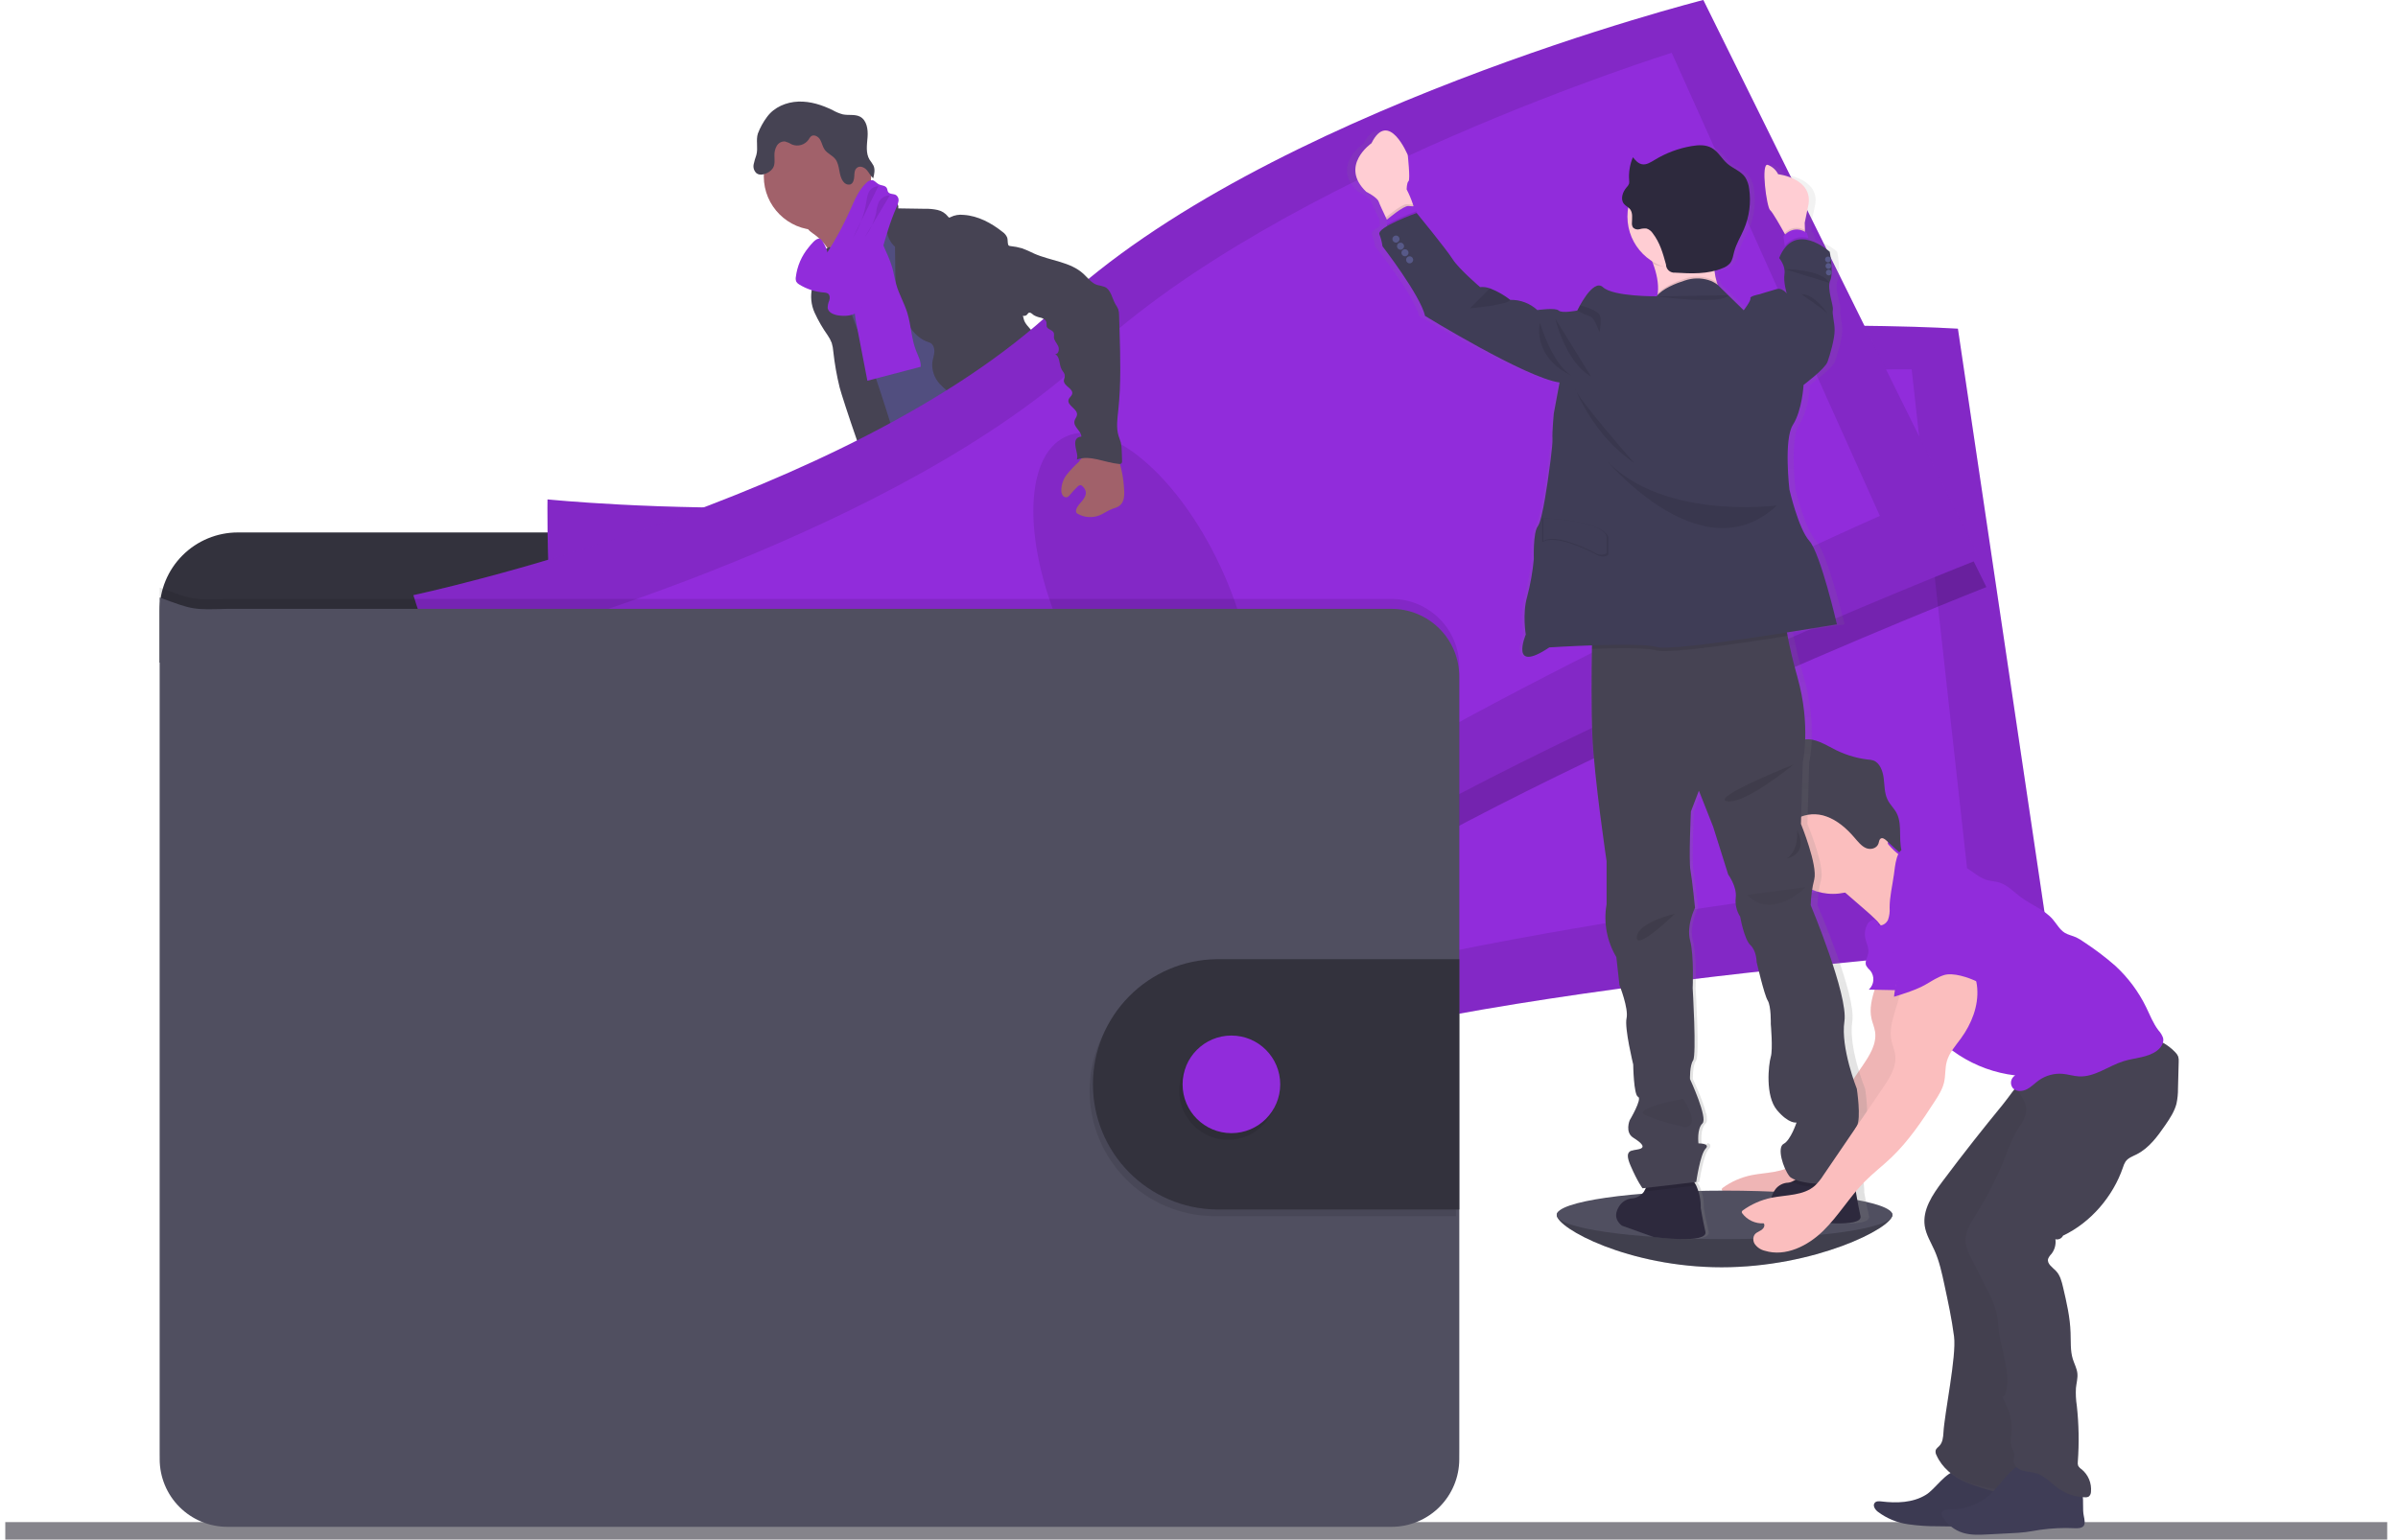 <svg width="218" height="140" viewBox="0 0 218 140" fill="none" xmlns="http://www.w3.org/2000/svg">
<g clip-path="url(#clip0_514_3995)">
<g clip-path="url(#clip1_514_3995)">
<path d="M217.019 138.418H0.48V140H217.019V138.418Z" fill="#85848B"/>
<path d="M172.035 110.477C172.035 111.694 164.94 115.243 156.513 115.243C148.085 115.243 141.518 111.694 141.518 110.477C141.518 109.26 148.349 109.652 156.785 109.652C165.221 109.652 172.035 109.258 172.035 110.477Z" fill="#504F60"/>
<path opacity="0.2" d="M172.035 110.477C172.035 111.694 164.94 115.243 156.513 115.243C148.085 115.243 141.518 111.694 141.518 110.477" fill="black"/>
<path d="M87.162 88.142C88.529 88.317 89.949 88.429 91.259 88.004C91.465 87.94 91.692 87.797 91.672 87.591C91.657 87.516 91.625 87.445 91.579 87.385C91.085 86.644 90.67 85.854 90.341 85.027C90.328 84.983 90.301 84.946 90.265 84.919C90.222 84.904 90.175 84.904 90.133 84.919C89.528 85.078 89.006 85.468 88.406 85.635C88.1 85.719 87.78 85.743 87.465 85.705C87.193 85.674 86.821 85.45 86.574 85.478C86.714 86.38 87.056 87.222 87.162 88.142Z" fill="#912CDB"/>
<path d="M113.031 85.858C113.932 85.239 114.867 84.589 115.399 83.634C115.437 83.577 115.459 83.511 115.463 83.442C115.454 83.375 115.428 83.311 115.387 83.257C114.88 82.45 114.227 81.746 113.462 81.179C113.063 81.461 112.702 81.794 112.389 82.169C112.162 82.409 111.535 82.788 111.529 83.153C111.529 83.36 111.768 83.599 111.88 83.772C112.03 83.995 112.173 84.222 112.309 84.453C112.387 84.567 113.103 85.813 113.031 85.858Z" fill="#912CDB"/>
<path d="M92.524 90.904C92.54 91.117 92.481 91.328 92.359 91.503C92.262 91.6 92.143 91.671 92.012 91.709C90.1 92.394 87.886 91.54 85.978 92.214C85.585 92.353 85.214 92.553 84.82 92.685C84.35 92.826 83.866 92.912 83.376 92.941C82.701 93.005 82.022 93.046 81.346 93.064C80.832 93.101 80.315 93.055 79.815 92.93C79.565 92.866 79.331 92.75 79.129 92.59C78.927 92.43 78.76 92.229 78.641 92C78.537 91.795 78.517 91.558 78.583 91.338C78.613 91.262 78.656 91.192 78.709 91.131C78.838 90.986 78.99 90.863 79.159 90.766L79.862 90.312C80.192 90.079 80.551 89.889 80.929 89.747C81.208 89.656 81.503 89.617 81.785 89.541C82.773 89.252 83.529 88.468 84.23 87.715L85.187 86.694C85.277 86.581 85.39 86.49 85.519 86.427C85.652 86.383 85.793 86.37 85.932 86.388C86.862 86.455 87.76 86.755 88.542 87.263C88.742 87.413 88.958 87.54 89.186 87.642C89.747 87.861 90.467 87.696 90.985 87.42C91.23 87.288 91.177 87.213 91.28 86.978C91.383 86.743 91.635 86.592 91.853 86.807C91.919 86.881 91.966 86.971 91.989 87.067C92.196 87.748 92.117 88.48 92.117 89.194C92.111 89.306 92.125 89.417 92.159 89.524C92.211 89.632 92.274 89.734 92.346 89.829C92.361 89.855 92.374 89.881 92.385 89.908C92.512 90.224 92.559 90.566 92.524 90.904Z" fill="#514E7F"/>
<path d="M92.524 90.904C92.54 91.117 92.481 91.328 92.359 91.503C92.262 91.6 92.143 91.671 92.012 91.709C90.1 92.394 87.886 91.54 85.978 92.214C85.585 92.353 85.214 92.553 84.82 92.685C84.35 92.826 83.866 92.912 83.376 92.941C82.701 93.005 82.022 93.046 81.346 93.064C80.832 93.101 80.315 93.056 79.815 92.93C79.565 92.866 79.331 92.75 79.129 92.59C78.927 92.43 78.76 92.229 78.641 92C78.537 91.795 78.517 91.558 78.583 91.338C78.613 91.262 78.656 91.192 78.709 91.131C78.821 91.364 78.901 91.674 78.971 91.785C79.066 91.95 79.195 92.093 79.349 92.205C79.504 92.316 79.68 92.393 79.867 92.431C80.146 92.448 80.426 92.412 80.692 92.326C82.425 91.897 84.267 91.891 85.932 91.241C86.504 91.016 87.048 90.717 87.649 90.58C88.249 90.444 88.886 90.481 89.505 90.43C90.483 90.351 91.43 90.056 92.394 89.902C92.518 90.22 92.563 90.564 92.524 90.904Z" fill="#464353"/>
<path d="M117.411 85.732C117.32 86.458 116.86 87.084 116.355 87.614C115.849 88.144 115.278 88.621 114.876 89.231C114.38 89.988 114.158 90.927 113.514 91.567C113.267 91.799 112.989 91.997 112.689 92.155C112.352 92.353 111.996 92.517 111.626 92.644C110.665 92.951 109.629 92.881 108.624 92.806C108.298 92.803 107.975 92.741 107.671 92.623C107.533 92.553 107.4 92.471 107.275 92.379C107.023 92.224 106.811 92.012 106.656 91.76C106.58 91.624 106.559 91.463 106.596 91.311C106.654 91.143 106.752 90.993 106.883 90.873C107.109 90.638 107.352 90.42 107.609 90.219C107.963 89.992 108.281 89.713 108.554 89.394C108.722 89.142 108.845 88.863 108.919 88.569C109.066 88.054 109.155 87.525 109.186 86.991C109.184 86.636 109.221 86.282 109.295 85.934C109.448 85.39 109.852 84.903 109.807 84.34C109.788 84.259 109.795 84.174 109.827 84.098C109.875 84.038 109.942 83.997 110.017 83.981C110.332 83.855 110.665 83.778 111.003 83.752C111.173 83.74 111.343 83.766 111.501 83.828C111.66 83.89 111.803 83.987 111.919 84.111C112.059 84.28 112.152 84.523 112.359 84.589C112.461 84.617 112.568 84.621 112.672 84.602C113.18 84.55 113.716 84.486 114.116 84.158C114.301 83.992 114.45 83.79 114.553 83.564C114.656 83.337 114.711 83.092 114.715 82.844C114.715 82.656 114.63 82.46 114.921 82.431C115.14 82.402 115.313 82.638 115.424 82.782C115.827 83.32 116.239 83.884 116.39 84.54C116.448 84.517 116.511 84.505 116.573 84.505C116.702 84.504 116.829 84.534 116.944 84.592C117.058 84.651 117.157 84.736 117.232 84.841C117.396 85.107 117.46 85.423 117.411 85.732Z" fill="#514E7F"/>
<path d="M117.411 85.732C117.32 86.458 116.86 87.084 116.354 87.614C115.849 88.144 115.277 88.621 114.875 89.231C114.38 89.988 114.157 90.927 113.514 91.567C113.266 91.799 112.989 91.997 112.688 92.155C112.352 92.353 111.996 92.517 111.626 92.644C110.664 92.951 109.629 92.881 108.624 92.807C108.298 92.803 107.975 92.741 107.671 92.623C107.532 92.553 107.4 92.471 107.275 92.379C107.023 92.224 106.811 92.012 106.656 91.761C106.849 91.668 107.06 91.617 107.275 91.612C107.72 91.637 108.046 92.058 108.473 92.188C109.082 92.371 109.689 91.942 110.305 91.796C110.708 91.701 111.131 91.725 111.529 91.589C111.861 91.461 112.167 91.275 112.434 91.04C112.801 90.779 113.127 90.464 113.402 90.108C113.631 89.752 113.821 89.372 113.969 88.975C114.295 88.215 114.679 87.482 115.117 86.78C115.181 86.669 115.26 86.567 115.35 86.475C115.447 86.386 115.556 86.324 115.665 86.246C116.078 85.934 116.249 85.421 116.394 84.917C116.433 84.764 116.487 84.616 116.557 84.474C116.685 84.472 116.812 84.502 116.927 84.561C117.041 84.62 117.14 84.705 117.215 84.81C117.392 85.082 117.462 85.411 117.411 85.732Z" fill="#464353"/>
<path d="M74.15 21.409C74.663 21.794 75.086 22.287 75.388 22.853C75.677 23.418 77.341 27.804 77.245 28.442C77.787 27.895 79.927 27.806 80.475 27.26C80.704 27.031 81.94 25.888 82.126 25.622C82.312 25.355 83.69 24.796 83.84 24.516C84.403 23.507 79.846 19.684 80.43 18.688C80.462 18.642 80.479 18.587 80.478 18.531C80.464 18.484 80.438 18.442 80.401 18.409C80.028 18.027 79.533 17.79 79.083 17.508C78.633 17.225 78.2 16.831 78.078 16.311C77.649 16.508 77.255 16.774 76.912 17.099C76.076 17.816 75.254 18.547 74.447 19.292C74.131 19.585 73.521 19.975 73.374 20.394C73.201 20.843 73.849 21.163 74.15 21.409Z" fill="#A1616A"/>
<path d="M81.527 19.785C80.828 20.255 80.175 20.79 79.576 21.382C79.01 21.941 78.474 22.589 78.338 23.371C78.28 23.678 78.288 23.99 78.241 24.301C78.035 25.653 76.867 26.643 76.351 27.908C76.202 28.298 76.092 28.702 76.023 29.114C75.878 29.896 75.799 30.688 75.786 31.483C75.773 32.252 76.528 32.783 76.805 33.501C77.081 34.219 77.156 34.957 77.296 35.694C77.56 37.084 78.045 38.425 78.534 39.758C79.551 42.568 82.848 50.336 83.865 53.148C86.982 52.366 95.28 50.569 98.04 48.92C98.961 48.371 91.655 42.18 92.639 41.753C92.695 41.744 92.749 41.723 92.795 41.69C92.842 41.657 92.88 41.613 92.907 41.563C92.934 41.513 92.948 41.457 92.95 41.4C92.951 41.343 92.94 41.287 92.916 41.235C91.932 36.932 88.853 33.395 87.457 29.205C86.972 27.751 86.101 26.509 85.441 25.127C84.843 23.874 84.523 22.49 83.807 21.299C83.672 21.054 83.496 20.834 83.285 20.65C83.107 20.513 82.914 20.396 82.71 20.301C82.301 20.103 81.921 19.985 81.527 19.785Z" fill="#514E7F"/>
<path d="M74.315 20.92C77.01 20.92 79.194 18.735 79.194 16.041C79.194 13.346 77.01 11.161 74.315 11.161C71.62 11.161 69.436 13.346 69.436 16.041C69.436 18.735 71.62 20.92 74.315 20.92Z" fill="#A1616A"/>
<path d="M79.279 18.333C79.522 18.108 79.827 17.963 80.155 17.916C80.482 17.869 80.816 17.922 81.113 18.069C81.443 18.24 81.732 18.587 81.658 18.95L84.078 18.987C84.463 18.976 84.848 19.012 85.225 19.092C85.604 19.174 85.942 19.387 86.182 19.692C86.211 19.732 86.244 19.779 86.293 19.785C86.334 19.786 86.373 19.773 86.405 19.748C86.777 19.561 87.196 19.489 87.61 19.542C88.918 19.626 90.127 20.28 91.152 21.097C91.337 21.224 91.48 21.403 91.565 21.611C91.649 21.885 91.548 22.23 91.771 22.426C91.771 24.695 92.551 26.816 93.071 29.028C93.163 29.422 93.541 29.771 93.803 30.08C94.127 30.423 94.391 30.818 94.585 31.248C95.026 32.395 94.418 33.744 94.847 34.895C95.028 35.382 95.379 35.782 95.672 36.205C96.058 36.694 96.302 37.279 96.378 37.897C96.396 38.174 96.361 38.452 96.378 38.722C96.406 39.094 96.475 39.462 96.584 39.818C96.76 40.484 96.945 41.149 97.137 41.813C97.451 42.886 97.859 44.043 98.82 44.615C96.499 45.009 94.053 45.394 91.841 44.588C91.532 44.483 91.24 44.336 90.97 44.152C90.172 43.583 89.786 42.609 89.442 41.689C89.058 40.657 88.668 39.607 88.59 38.51C88.59 38.161 88.541 37.813 88.443 37.478C88.218 36.88 87.618 36.519 87.073 36.187C86.458 35.85 85.901 35.417 85.423 34.904C85.185 34.645 85.004 34.341 84.889 34.009C84.774 33.678 84.728 33.327 84.754 32.977C84.796 32.636 84.93 32.308 84.942 31.966C84.954 31.623 84.802 31.231 84.474 31.14C82.784 30.629 81.977 28.628 81.602 26.903C81.44 26.011 81.367 25.106 81.385 24.2L81.362 22.44C81.129 22.228 80.942 21.971 80.811 21.684C80.681 21.397 80.61 21.087 80.603 20.771C80.626 20.587 80.622 20.401 80.593 20.218C80.511 19.995 80.379 19.793 80.205 19.63C79.832 19.248 79.52 18.81 79.279 18.333Z" fill="#464353"/>
<path d="M74.081 23.911C74.026 24.456 74.15 25.015 74.028 25.549C73.98 25.756 73.898 25.962 73.838 26.154C73.655 26.923 73.734 27.731 74.063 28.45C74.391 29.162 74.784 29.842 75.237 30.482C75.39 30.701 75.516 30.937 75.612 31.186C75.69 31.447 75.739 31.716 75.757 31.988C75.876 33.081 76.068 34.164 76.33 35.232C76.561 36.156 79.186 44.057 79.796 44.79C79.907 44.952 80.075 45.066 80.267 45.11C80.405 45.115 80.542 45.087 80.667 45.027L81.905 44.553C82.01 44.52 82.108 44.467 82.192 44.396C82.308 44.26 82.371 44.087 82.369 43.909C82.458 42.902 79.827 34.945 79.493 33.994C78.482 31.122 77.137 28.353 76.479 25.38C76.295 24.555 76.198 23.284 75.594 22.626C75.344 22.354 75.429 22.469 75.129 22.612C74.978 22.677 74.832 22.754 74.692 22.841C74.517 22.962 74.371 23.122 74.266 23.307C74.16 23.492 74.097 23.699 74.081 23.911Z" fill="#464353"/>
<path d="M77.838 29.36C78.171 31.116 78.513 32.867 78.853 34.623L83.698 33.354C83.737 32.847 83.467 32.376 83.285 31.91C82.844 30.802 82.833 29.568 82.476 28.43C82.206 27.563 81.736 26.767 81.482 25.894C81.335 25.387 81.261 24.862 81.117 24.349C80.962 23.844 80.772 23.351 80.547 22.874C80.275 22.181 79.921 21.523 79.491 20.916C78.872 21.147 78.212 21.415 77.859 21.974C77.678 22.289 77.575 22.643 77.558 23.006C77.473 24.093 77.867 25.186 77.737 26.267C77.603 27.297 77.638 28.341 77.838 29.36Z" fill="#912CDB"/>
<path d="M83.778 52.714C84.05 53.746 83.656 54.831 83.335 55.852C82.85 57.391 82.52 58.973 82.348 60.577C82.327 60.985 82.245 61.388 82.105 61.771C81.952 62.116 81.692 62.407 81.515 62.735C81.028 63.597 81.04 64.649 81.146 65.635C81.216 66.285 81.321 66.933 81.451 67.573C81.61 68.355 81.806 69.172 81.577 69.935C81.961 69.85 82.221 70.348 82.196 70.738C82.171 71.127 82.045 71.563 82.233 71.899C82.707 72.072 82.712 72.724 82.697 73.23C82.705 74.106 82.816 74.979 83.027 75.829C83.745 79.282 84.507 82.724 85.313 86.157C87.056 86.698 89.093 87.261 90.756 86.512C91.065 86.374 91.374 86.153 91.445 85.819C91.463 85.639 91.44 85.457 91.379 85.287L90.591 82.419C90.399 81.726 90.207 81.01 90.308 80.298C90.384 79.768 90.615 79.196 90.355 78.728C90.267 78.567 90.126 78.441 90.023 78.288C89.611 77.684 89.827 76.875 89.86 76.143C89.873 75.978 89.862 75.813 89.827 75.652C89.771 75.464 89.692 75.283 89.592 75.113C88.941 73.849 88.628 72.437 88.684 71.016C88.709 70.835 88.684 70.65 88.612 70.482C88.562 70.412 88.517 70.339 88.478 70.263C88.447 70.131 88.462 69.992 88.521 69.869C88.285 69.69 88.071 69.482 87.886 69.25C88 69.179 88.097 69.083 88.169 68.969C88.241 68.855 88.286 68.726 88.3 68.592C88.315 68.458 88.299 68.323 88.254 68.196C88.208 68.069 88.135 67.954 88.038 67.859C88.123 67.843 88.2 67.803 88.263 67.744C88.326 67.686 88.371 67.611 88.394 67.528C88.417 67.445 88.417 67.358 88.393 67.276C88.369 67.193 88.323 67.119 88.259 67.061C88.158 66.991 88.024 66.96 87.952 66.855C87.84 66.702 87.931 66.49 88.022 66.327L88.503 65.458C88.862 64.812 88.942 64.014 89.328 63.395C89.881 62.493 90.242 61.489 90.599 60.494L91.987 56.663L92.922 57.474C93.233 57.712 93.494 58.009 93.689 58.349C93.822 58.684 93.906 59.037 93.939 59.397C94.281 61.476 95.589 63.279 96.074 65.328C96.181 65.784 96.254 66.263 96.516 66.653C96.609 66.772 96.694 66.899 96.767 67.032C96.836 67.235 96.871 67.448 96.873 67.662C96.916 68.081 97.049 68.485 97.263 68.848C97.476 69.212 97.765 69.524 98.111 69.766C98.571 70.082 99.142 70.298 99.392 70.797C99.442 70.952 99.511 71.1 99.598 71.237C99.821 71.505 100.302 71.536 100.396 71.872C100.45 72.06 100.351 72.285 100.456 72.45C100.516 72.526 100.595 72.585 100.685 72.621L102.028 73.292C103.53 74.043 104.298 75.767 105.406 77.024C105.788 77.433 106.127 77.881 106.417 78.361C106.895 79.217 107.116 80.292 107.925 80.837C108.142 80.949 108.34 81.096 108.511 81.272C108.764 81.606 108.672 82.074 108.694 82.495C108.717 82.916 109.039 83.417 109.439 83.29C109.299 83.799 109.299 84.337 109.439 84.847C111.196 84.757 112.872 84.078 114.197 82.92C114.589 82.578 114.966 82.14 114.97 81.62C114.976 81.531 114.956 81.441 114.912 81.362C114.833 81.261 114.729 81.182 114.609 81.133C113.353 80.453 112.975 78.874 112.34 77.593C111.785 76.463 110.964 75.489 110.277 74.439C108.783 72.18 107.764 69.446 105.505 67.954C105.007 67.626 104.43 67.335 104.18 66.793C104.042 66.49 104.025 66.143 103.916 65.829C103.807 65.516 103.545 65.21 103.211 65.21C103.396 64.757 103.359 64.204 103.371 63.713C103.384 63.495 103.359 63.276 103.297 63.067C103.211 62.842 103.1 62.627 102.965 62.427C102.376 61.429 102.081 60.285 102.115 59.126C102.132 58.53 102.237 57.915 102.057 57.346C101.966 57.059 101.808 56.797 101.698 56.521C101.533 56.02 101.447 55.497 101.44 54.969L101.317 52.987C101.298 52.326 101.212 51.67 101.061 51.027C100.648 49.488 100.236 43.04 98.822 42.314C97.409 41.588 94.981 46.55 93.39 46.647C92.686 46.676 91.991 46.81 91.327 47.045C90.269 47.441 89.382 48.18 88.517 48.902L85.592 51.359C84.973 51.868 84.461 52.355 83.778 52.714Z" fill="#464353"/>
<path d="M69.737 10.623C70.38 9.744 71.486 9.278 72.575 9.239C73.665 9.199 74.737 9.542 75.713 10.027C76.001 10.191 76.309 10.317 76.629 10.402C77.145 10.507 77.719 10.367 78.185 10.608C78.804 10.937 78.924 11.772 78.87 12.465C78.816 13.159 78.686 13.928 79.056 14.528C79.187 14.7 79.306 14.88 79.412 15.067C79.571 15.424 79.478 15.836 79.384 16.214C79.142 16.008 79.006 15.696 78.791 15.457C78.577 15.217 78.204 15.056 77.937 15.236C77.671 15.415 77.675 15.742 77.661 16.034C77.647 16.327 77.572 16.678 77.296 16.773C77.18 16.799 77.06 16.79 76.949 16.747C76.839 16.704 76.744 16.629 76.677 16.532C76.204 15.954 76.394 15.032 75.926 14.45C75.66 14.12 75.216 13.959 74.971 13.612C74.777 13.34 74.727 12.993 74.558 12.7C74.389 12.408 73.995 12.193 73.733 12.395C73.643 12.481 73.569 12.58 73.512 12.69C73.349 12.924 73.111 13.096 72.838 13.179C72.564 13.261 72.271 13.249 72.006 13.144C71.803 13.02 71.584 12.924 71.354 12.861C71.204 12.854 71.054 12.889 70.923 12.961C70.791 13.034 70.683 13.143 70.609 13.274C70.461 13.537 70.39 13.835 70.403 14.136C70.403 14.549 70.477 14.989 70.242 15.319C70.153 15.443 70.041 15.549 69.912 15.632C69.567 15.853 69.087 16.001 68.769 15.75C68.661 15.649 68.581 15.523 68.536 15.383C68.492 15.243 68.484 15.093 68.513 14.949C68.575 14.662 68.656 14.38 68.757 14.103C68.938 13.464 68.701 12.744 68.899 12.141C69.106 11.599 69.388 11.088 69.737 10.623Z" fill="#464353"/>
<path d="M72.35 25.178C72.319 25.328 72.335 25.485 72.396 25.626C72.457 25.722 72.541 25.802 72.639 25.859C73.333 26.291 74.122 26.547 74.938 26.604C75.049 26.606 75.157 26.634 75.255 26.686C75.449 26.814 75.462 27.099 75.389 27.326C75.293 27.54 75.243 27.772 75.243 28.007C75.303 28.438 75.814 28.625 76.246 28.689C76.85 28.766 77.512 28.727 77.991 28.349C78.315 28.053 78.562 27.683 78.711 27.27C79.895 24.549 80.31 21.541 81.508 18.828C81.599 18.651 81.66 18.46 81.688 18.263C81.701 18.164 81.687 18.064 81.647 17.972C81.608 17.881 81.545 17.802 81.465 17.743C81.242 17.604 80.896 17.683 80.745 17.466C80.671 17.357 80.679 17.208 80.613 17.093C80.475 16.847 80.112 16.887 79.864 16.744C79.67 16.641 79.536 16.428 79.32 16.387C79.213 16.381 79.107 16.4 79.009 16.442C78.911 16.485 78.825 16.549 78.756 16.631C78.053 17.287 77.683 18.217 77.291 19.096C76.693 20.443 75.992 21.743 75.195 22.983C75.288 22.838 74.75 21.745 74.539 21.698C74.17 21.623 73.698 22.271 73.498 22.513C72.87 23.274 72.472 24.199 72.35 25.178Z" fill="#912CDB"/>
<path opacity="0.1" d="M79.846 16.936C79.698 16.938 79.552 16.974 79.419 17.041C79.287 17.107 79.171 17.202 79.08 17.32C78.86 17.607 78.816 17.986 78.761 18.351C78.573 19.508 78.16 20.617 77.545 21.615" fill="black"/>
<path opacity="0.1" d="M80.898 17.759C80.693 17.764 80.493 17.822 80.318 17.927C80.143 18.032 79.998 18.181 79.897 18.36C79.761 18.684 79.676 19.028 79.646 19.379C79.469 20.156 79.128 20.887 78.645 21.522" fill="black"/>
<path d="M129.93 58.093V55.531C129.929 53.644 129.18 51.835 127.846 50.502C126.512 49.168 124.703 48.419 122.816 48.419H21.623C19.737 48.419 17.928 49.168 16.594 50.502C15.26 51.835 14.51 53.644 14.51 55.531V60.255L129.93 58.093Z" fill="#33323D"/>
<path d="M49.774 45.415C49.774 45.415 49.485 63.335 52.662 69.231C55.839 75.128 57.201 100.778 57.201 100.778C57.201 100.778 90.508 104.224 113.718 96.652C136.928 89.081 186.314 85.984 186.314 85.984L177.992 29.89C177.992 29.89 136.876 27.253 113.487 38.409C90.097 49.564 49.774 45.415 49.774 45.415Z" fill="#912CDB"/>
<path opacity="0.1" d="M49.774 45.415C49.774 45.415 49.485 63.335 52.662 69.231C55.839 75.128 57.201 100.778 57.201 100.778C57.201 100.778 90.508 104.224 113.718 96.652C136.928 89.081 186.314 85.984 186.314 85.984L177.992 29.89C177.992 29.89 136.876 27.253 113.487 38.409C90.097 49.564 49.774 45.415 49.774 45.415Z" fill="black"/>
<path d="M57.145 51.961C57.145 51.961 56.104 66.748 58.718 71.472C61.331 76.197 61.453 97.288 61.453 97.288C61.453 97.288 91.428 98.678 112.75 91.42C134.072 84.162 178.879 79.454 178.879 79.454L173.787 33.581C173.787 33.581 136.713 33.2 115.075 43.416C93.437 53.632 57.145 51.961 57.145 51.961Z" fill="#912CDB"/>
<path opacity="0.1" d="M114.746 83.021C119.011 82.49 121.545 74.644 120.406 65.497C119.266 56.35 114.885 49.365 110.62 49.896C106.355 50.427 103.822 58.273 104.961 67.421C106.1 76.568 110.481 83.552 114.746 83.021Z" fill="black"/>
<path opacity="0.2" d="M155.45 2.564C155.45 2.564 115.507 12.674 96.671 30.468C77.834 48.262 38.182 56.688 38.182 56.688C38.182 56.688 43.405 73.83 48.237 78.468C53.069 83.106 62.233 107.104 62.233 107.104C62.233 107.104 94.989 100.159 114.754 85.825C134.518 71.491 180.581 53.387 180.581 53.387L155.45 2.564Z" fill="black"/>
<path d="M37.581 54.121C37.581 54.121 42.803 71.266 47.63 75.904C52.458 80.541 61.627 104.537 61.627 104.537C61.627 104.537 94.386 97.595 114.153 83.261C133.92 68.926 179.978 50.829 179.978 50.829L154.848 0C154.848 0 114.906 10.109 96.07 27.903C77.234 45.698 37.581 54.121 37.581 54.121Z" fill="#912CDB"/>
<path opacity="0.1" d="M37.581 54.121C37.581 54.121 42.803 71.266 47.63 75.904C52.458 80.541 61.627 104.537 61.627 104.537C61.627 104.537 94.386 97.595 114.153 83.261C133.92 68.926 179.978 50.829 179.978 50.829L154.848 0C154.848 0 114.906 10.109 96.07 27.903C77.234 45.698 37.581 54.121 37.581 54.121Z" fill="black"/>
<path d="M46.599 58.091C46.599 58.091 50.146 72.485 54.084 76.178C58.023 79.871 64.606 99.904 64.606 99.904C64.606 99.904 93.559 92.027 111.626 78.575C129.693 65.124 170.897 46.913 170.897 46.913L151.976 4.801C151.976 4.801 116.575 15.812 99.115 32.176C81.655 48.541 46.599 58.091 46.599 58.091Z" fill="#912CDB"/>
<path opacity="0.1" d="M110.958 69.976C114.854 68.162 114.858 59.917 110.967 51.56C107.076 43.204 100.763 37.901 96.867 39.715C92.971 41.529 92.966 49.774 96.858 58.131C100.749 66.487 107.062 71.79 110.958 69.976Z" fill="black"/>
<path opacity="0.1" d="M132.661 60.608V131.785C132.661 132.593 132.502 133.394 132.193 134.14C131.883 134.887 131.43 135.566 130.858 136.137C130.286 136.709 129.608 137.162 128.861 137.471C128.114 137.78 127.313 137.939 126.505 137.939H20.668C19.036 137.938 17.471 137.29 16.317 136.136C15.164 134.982 14.516 133.417 14.516 131.785V53.432C17.548 54.559 17.548 54.559 20.668 54.464H126.505C128.136 54.464 129.7 55.111 130.854 56.263C132.008 57.414 132.658 58.977 132.661 60.608Z" fill="black"/>
<path d="M132.661 61.513V132.69C132.661 134.323 132.012 135.888 130.857 137.042C129.703 138.196 128.137 138.845 126.505 138.845H20.668C19.036 138.844 17.471 138.195 16.317 137.041C15.164 135.887 14.516 134.322 14.516 132.69V54.336C17.548 55.46 17.548 55.46 20.668 55.367H126.505C128.136 55.367 129.7 56.015 130.854 57.167C132.009 58.319 132.658 59.882 132.661 61.513Z" fill="#504F60"/>
<path opacity="0.1" d="M132.36 87.828V110.59H110.285C107.293 110.55 104.437 109.333 102.336 107.203C100.234 105.073 99.056 102.202 99.056 99.209C99.056 96.217 100.234 93.345 102.336 91.215C104.437 89.085 107.293 87.869 110.285 87.828H132.36Z" fill="black"/>
<path d="M132.662 87.222V109.988H110.586C107.594 109.948 104.739 108.731 102.637 106.601C100.536 104.471 99.357 101.599 99.357 98.607C99.357 95.615 100.536 92.743 102.637 90.613C104.739 88.483 107.594 87.266 110.586 87.226L132.662 87.222Z" fill="#33323D"/>
<path opacity="0.1" d="M111.644 103.648C114.095 103.648 116.082 101.661 116.082 99.21C116.082 96.76 114.095 94.773 111.644 94.773C109.193 94.773 107.207 96.76 107.207 99.21C107.207 101.661 109.193 103.648 111.644 103.648Z" fill="black"/>
<path d="M111.946 103.046C114.396 103.046 116.383 101.059 116.383 98.608C116.383 96.157 114.396 94.17 111.946 94.17C109.495 94.17 107.508 96.157 107.508 98.608C107.508 101.059 109.495 103.046 111.946 103.046Z" fill="#912CDB"/>
<path d="M170.979 87.026C171.154 88.926 169.716 90.77 170.135 92.631C170.226 93.029 170.397 93.405 170.459 93.807C170.632 94.913 169.974 95.959 169.345 96.883L163.94 104.814C163.723 105.162 163.464 105.483 163.168 105.767C162.136 106.687 160.585 106.592 159.227 106.867C158.273 107.06 157.372 107.459 156.587 108.034C156.554 108.062 156.533 108.102 156.528 108.145C156.524 108.188 156.536 108.231 156.562 108.265C156.786 108.571 157.083 108.815 157.427 108.976C157.77 109.138 158.148 109.21 158.526 109.188C158.668 109.375 158.526 109.65 158.32 109.784C158.029 109.99 157.631 110.04 157.573 110.531C157.552 110.702 157.587 110.876 157.672 111.026C157.89 111.359 158.228 111.595 158.617 111.684C160.488 112.255 162.51 111.251 163.911 109.883C165.311 108.515 166.316 106.788 167.69 105.396C168.452 104.626 169.316 103.966 170.1 103.219C171.664 101.729 172.879 99.918 174.053 98.105C174.406 97.558 174.761 96.997 174.909 96.363C175.058 95.73 174.987 95.09 175.155 94.478C175.373 93.673 175.961 93.034 176.45 92.359C177.41 91.038 178.049 89.423 177.923 87.797C177.797 86.172 176.789 84.564 175.254 84.012C174.778 83.82 174.253 83.789 173.758 83.921C173.129 84.115 172.664 84.635 172.235 85.132L171.204 86.318C170.947 86.578 170.743 86.887 170.605 87.226C170.539 87.396 170.524 87.582 170.56 87.761C170.597 87.94 170.684 88.104 170.812 88.235" fill="#FBBEBE"/>
<path opacity="0.05" d="M170.979 87.026C171.154 88.926 169.716 90.77 170.135 92.631C170.226 93.029 170.397 93.405 170.459 93.807C170.632 94.913 169.974 95.959 169.345 96.883L163.94 104.814C163.723 105.162 163.464 105.483 163.168 105.767C162.136 106.687 160.585 106.592 159.227 106.867C158.273 107.06 157.372 107.459 156.587 108.034C156.554 108.062 156.533 108.102 156.528 108.145C156.524 108.188 156.536 108.231 156.562 108.265C156.786 108.571 157.083 108.815 157.427 108.976C157.77 109.138 158.148 109.21 158.526 109.188C158.668 109.375 158.526 109.65 158.32 109.784C158.029 109.99 157.631 110.04 157.573 110.531C157.552 110.702 157.587 110.876 157.672 111.026C157.89 111.359 158.228 111.595 158.617 111.684C160.488 112.255 162.51 111.251 163.911 109.883C165.311 108.515 166.316 106.788 167.69 105.396C168.452 104.626 169.316 103.966 170.1 103.219C171.664 101.729 172.879 99.918 174.053 98.105C174.406 97.558 174.761 96.997 174.909 96.363C175.058 95.73 174.987 95.09 175.155 94.478C175.373 93.673 175.961 93.034 176.45 92.359C177.41 91.038 178.049 89.423 177.923 87.797C177.797 86.172 176.789 84.564 175.254 84.012C174.778 83.82 174.253 83.789 173.758 83.921C173.129 84.115 172.664 84.635 172.235 85.132L171.204 86.318C170.947 86.578 170.743 86.887 170.605 87.226C170.539 87.396 170.524 87.582 170.56 87.761C170.597 87.94 170.684 88.104 170.812 88.235" fill="black"/>
<path d="M175.07 135.942C173.89 136.662 172.419 136.705 171.047 136.538C170.826 136.511 170.564 136.495 170.428 136.666C170.222 136.914 170.465 137.285 170.717 137.477C171.526 138.084 172.477 138.476 173.479 138.614C174.375 138.741 175.278 138.801 176.182 138.793C178.658 138.836 181.133 138.878 183.57 138.523C183.714 138.512 183.855 138.471 183.983 138.403C184.14 138.293 184.249 138.127 184.288 137.939C184.455 137.304 184.133 136.623 183.646 136.181C183.159 135.74 182.534 135.494 181.924 135.257L179.778 134.421C179.275 134.225 178.468 133.706 177.921 133.747C176.894 133.821 175.922 135.443 175.07 135.942Z" fill="#3F3D56"/>
<path opacity="0.05" d="M175.07 135.942C173.89 136.662 172.419 136.705 171.047 136.538C170.826 136.511 170.564 136.495 170.428 136.666C170.222 136.914 170.465 137.285 170.717 137.477C171.526 138.084 172.477 138.476 173.479 138.614C174.375 138.741 175.278 138.801 176.182 138.793C178.658 138.836 181.133 138.878 183.57 138.523C183.714 138.512 183.855 138.471 183.983 138.403C184.14 138.293 184.249 138.127 184.288 137.939C184.455 137.304 184.133 136.623 183.646 136.181C183.159 135.74 182.534 135.494 181.924 135.257L179.778 134.421C179.275 134.225 178.468 133.706 177.921 133.747C176.894 133.821 175.922 135.443 175.07 135.942Z" fill="black"/>
<path d="M176.574 107.459C175.681 108.647 174.757 110.019 174.977 111.49C175.097 112.282 175.541 112.982 175.867 113.714C176.308 114.708 176.539 115.777 176.766 116.842C177.1 118.397 177.437 119.957 177.641 121.537C177.874 123.322 176.778 128.486 176.677 130.283C176.653 130.716 176.601 131.184 176.3 131.496C176.182 131.62 176.025 131.719 175.972 131.88C175.94 132.035 175.966 132.196 176.044 132.333C176.547 133.468 177.577 134.314 178.726 134.797C179.875 135.28 182.646 136.113 183.898 136.156C184.063 136.175 184.23 136.153 184.385 136.092C184.552 135.991 184.683 135.84 184.761 135.661C185.658 133.945 184.796 127.842 184.808 125.905C184.82 124.289 185.202 122.684 185.132 121.071C185.074 119.775 184.719 118.509 184.602 117.217C184.395 115.1 184.783 112.973 185.173 110.881C185.47 109.276 185.769 107.671 186.151 106.087C186.384 105.119 186.655 104.143 187.183 103.304C187.595 102.637 188.175 102.08 188.656 101.447C189.99 99.698 190.583 97.494 190.306 95.311C190.277 95.105 187.212 96.089 186.941 96.207C185.839 96.673 184.824 97.326 183.942 98.135C183.232 98.812 182.673 99.716 182.052 100.473C181.173 101.544 180.305 102.623 179.448 103.71C178.47 104.952 177.512 106.202 176.574 107.459Z" fill="#464353"/>
<path opacity="0.05" d="M176.574 107.387C175.681 108.575 174.757 109.949 174.977 111.418C175.097 112.212 175.541 112.912 175.867 113.644C176.308 114.636 176.539 115.707 176.766 116.769C177.1 118.327 177.437 119.887 177.641 121.465C177.874 123.252 176.778 128.414 176.677 130.211C176.653 130.644 176.601 131.114 176.3 131.426C176.182 131.548 176.025 131.647 175.972 131.807C175.94 131.962 175.966 132.124 176.044 132.261C176.547 133.398 177.577 134.242 178.726 134.737C179.875 135.232 182.646 135.663 183.898 135.705C184.063 135.723 184.23 135.701 184.385 135.641C184.552 135.54 184.683 135.39 184.761 135.212C185.658 133.495 184.796 127.784 184.808 125.845C184.82 124.228 185.202 122.625 185.132 121.009C185.074 119.714 184.719 118.447 184.602 117.157C184.395 115.039 184.783 112.912 185.173 110.82C185.47 109.216 185.769 107.611 186.151 106.025C186.384 105.057 186.655 104.081 187.183 103.242C187.595 102.575 188.175 102.018 188.656 101.385C189.99 99.636 190.583 97.432 190.306 95.249C190.277 95.043 187.212 96.027 186.941 96.145C185.839 96.613 184.824 97.266 183.942 98.076C183.232 98.75 182.673 99.654 182.052 100.411C181.173 101.483 180.305 102.562 179.448 103.65C178.47 104.883 177.512 106.128 176.574 107.387Z" fill="black"/>
<path d="M166.634 81.286C169.399 81.286 171.641 79.044 171.641 76.279C171.641 73.514 169.399 71.272 166.634 71.272C163.869 71.272 161.627 73.514 161.627 76.279C161.627 79.044 163.869 81.286 166.634 81.286Z" fill="#FBBEBE"/>
<path d="M171.145 76.069C171.607 76.806 172.214 77.444 172.928 77.942C173.642 78.44 174.45 78.79 175.302 78.969L174.924 80.341C174.272 82.697 173.54 85.19 171.72 86.823C171.927 86.025 171.663 85.173 171.213 84.48C170.763 83.787 170.132 83.242 169.513 82.704L166.631 80.207C166.548 80.139 166.478 80.057 166.424 79.964C166.353 79.788 166.353 79.591 166.424 79.415C166.792 78.272 167.84 77.558 168.694 76.787C169.122 76.388 169.505 75.942 169.835 75.458C170.41 74.637 170.767 75.462 171.145 76.069Z" fill="#FBBEBE"/>
<path d="M160.038 71.245L159.925 70.304C160.715 70.511 161.466 69.838 161.971 69.143C162.477 68.448 162.945 67.629 163.715 67.338C164.649 66.987 165.64 67.544 166.533 68.014C167.533 68.569 168.631 68.926 169.766 69.066C169.947 69.072 170.126 69.102 170.3 69.153C170.882 69.359 171.158 70.09 171.243 70.752C171.328 71.414 171.305 72.118 171.592 72.708C171.798 73.156 172.182 73.488 172.417 73.929C173.036 75.113 172.437 76.733 173.083 77.894L171.478 76.424C171.332 76.289 171.125 76.149 170.962 76.263C170.834 76.353 170.824 76.549 170.773 76.706C170.618 77.164 170.044 77.3 169.63 77.119C169.215 76.937 168.912 76.543 168.598 76.184C167.888 75.347 167.042 74.61 166.052 74.253C165.618 74.091 165.154 74.023 164.692 74.053C164.23 74.084 163.779 74.213 163.37 74.43C162.621 74.853 162.072 75.84 161.154 75.875C159.896 75.922 159.372 73.578 158.79 72.652C159.003 72.492 159.153 72.262 159.213 72.002C159.273 71.743 159.241 71.47 159.12 71.233C159.205 71.198 160.02 71.101 160.038 71.245Z" fill="#464353"/>
<path d="M98.106 41.972C97.704 42.33 97.332 42.72 96.994 43.139C96.654 43.565 96.474 44.095 96.483 44.639C96.485 44.797 96.535 44.951 96.627 45.079C96.674 45.14 96.739 45.185 96.813 45.208C96.887 45.23 96.966 45.229 97.04 45.205C97.123 45.162 97.194 45.1 97.246 45.023C97.464 44.761 97.695 44.51 97.939 44.272C98.028 44.183 98.146 44.091 98.265 44.124C98.319 44.143 98.367 44.175 98.406 44.216C98.544 44.336 98.645 44.494 98.697 44.67C98.769 44.986 98.585 45.302 98.377 45.549C98.168 45.797 97.923 46.034 97.838 46.346C97.806 46.428 97.806 46.519 97.838 46.601C97.878 46.661 97.934 46.708 97.999 46.737C98.295 46.9 98.622 46.996 98.959 47.018C99.295 47.04 99.632 46.988 99.947 46.865C100.359 46.698 100.727 46.412 101.152 46.263C101.336 46.213 101.514 46.144 101.684 46.057C101.805 45.976 101.91 45.872 101.991 45.75C102.072 45.629 102.128 45.492 102.156 45.349C102.21 45.063 102.22 44.77 102.187 44.48C102.136 43.36 101.896 42.256 101.478 41.215C101.453 41.148 101.412 41.088 101.358 41.041C101.296 41.004 101.224 40.984 101.152 40.986C100.623 40.93 99.757 40.66 99.247 40.856C99.069 40.953 98.915 41.09 98.798 41.256C98.703 41.361 98.106 41.834 98.106 41.972Z" fill="#A1616A"/>
<path d="M97.939 41.505C97.939 41.002 97.32 39.787 98.305 39.706C98.305 39.168 97.543 38.834 97.686 38.262C97.731 38.072 97.892 37.918 97.91 37.724C97.972 37.173 96.978 36.874 97.143 36.346C97.205 36.139 97.424 36.02 97.471 35.816C97.582 35.339 96.73 35.126 96.714 34.637C96.714 34.472 96.807 34.318 96.798 34.153C96.798 33.946 96.619 33.789 96.52 33.61C96.262 33.15 96.388 32.438 95.918 32.201C96.229 32.228 96.33 31.766 96.202 31.483C96.074 31.2 95.812 30.955 95.81 30.641C95.826 30.528 95.826 30.412 95.81 30.299C95.724 29.997 95.231 29.973 95.148 29.68C95.137 29.567 95.134 29.454 95.138 29.341C95.105 29.108 94.865 28.96 94.64 28.894C94.407 28.854 94.182 28.774 93.976 28.657C93.832 28.547 93.665 28.366 93.51 28.45C93.452 28.485 93.423 28.551 93.38 28.601C93.194 28.817 92.839 28.723 92.606 28.564C91.917 28.095 91.575 27.256 91.428 26.437C91.282 25.618 91.286 24.772 91.102 23.961C91.046 23.708 90.972 23.46 90.879 23.218C90.801 23.012 90.549 22.688 90.533 22.48C90.496 22.005 91.478 22.329 91.851 22.376C92.214 22.412 92.572 22.481 92.922 22.583C93.295 22.724 93.661 22.884 94.017 23.063C95.507 23.722 97.306 23.802 98.502 24.908C98.897 25.271 99.229 25.747 99.74 25.913C99.975 25.958 100.207 26.017 100.434 26.092C101.001 26.358 101.09 27.111 101.399 27.656C101.496 27.8 101.581 27.952 101.653 28.11C101.713 28.296 101.74 28.492 101.735 28.687L101.779 30.117C101.849 32.512 101.919 34.914 101.663 37.295C101.581 38.081 101.457 38.889 101.69 39.645C101.752 39.851 101.839 40.045 101.896 40.253C101.947 40.498 101.974 40.746 101.975 40.996L102.008 41.922C102.019 41.994 102.003 42.068 101.962 42.129C101.928 42.157 101.888 42.176 101.844 42.187C101.801 42.197 101.756 42.198 101.713 42.188C100.423 42.073 99.119 41.347 97.902 41.786" fill="#464353"/>
<path d="M156.783 112.682C165.21 112.682 172.042 111.695 172.042 110.477C172.042 109.259 165.21 108.272 156.783 108.272C148.356 108.272 141.524 109.259 141.524 110.477C141.524 111.695 148.356 112.682 156.783 112.682Z" fill="#504F60"/>
<path d="M169.91 110.584C169.642 109.435 169.475 108.426 169.475 108.426C169.475 108.426 169.537 107.176 168.976 106.237V105.924V103.613C169.136 103.193 169.331 102.788 169.56 102.402C169.972 101.676 169.56 99.014 169.56 99.014C169.56 99.014 168.019 95.262 168.392 92.881C168.765 90.5 165.227 82.309 165.227 82.309C165.249 81.52 165.36 80.735 165.559 79.97C165.597 79.809 165.612 79.644 165.605 79.479C165.605 79.458 165.605 79.44 165.605 79.419C165.605 79.398 165.605 79.431 165.605 79.438C165.551 77.868 164.309 74.926 164.309 74.926L164.476 69.318C164.476 69.318 165.268 66.017 163.977 61.571C163.525 60.022 163.236 58.782 163.053 57.825C163.032 57.717 163.011 57.618 162.995 57.513C165.654 57.1 167.686 56.77 167.686 56.77C167.686 56.77 166.143 50.315 165.101 49.184C164.06 48.054 163.226 44.503 163.226 44.503C163.226 44.503 162.683 39.946 163.56 38.613C164.437 37.28 164.561 34.982 164.561 34.982C164.561 34.982 166.56 33.538 166.812 32.884C167.063 32.23 167.478 30.786 167.478 30.02C167.478 29.255 167.228 28.576 167.311 28.163C167.393 27.751 166.727 26.226 167.061 25.5C167.148 25.277 167.193 25.04 167.193 24.8C167.194 24.794 167.194 24.787 167.193 24.78C167.196 24.144 167.138 23.51 167.018 22.886C166.44 22.398 165.765 22.037 165.037 21.828L164.994 21.654L164.881 21.2C164.817 21.159 164.752 21.12 164.685 21.085V20.92L164.666 20.264L164.98 18.791C165.599 16.228 162.176 15.847 162.176 15.847C161.968 15.454 161.623 15.151 161.206 14.997C160.519 14.755 161.093 18.851 161.413 19.123C161.654 19.329 162.401 20.604 162.762 21.235L162.82 21.339C162.763 21.389 162.711 21.445 162.663 21.504L162.793 22.393L162.813 22.529C162.587 22.811 162.402 23.124 162.267 23.459C162.267 23.459 162.886 24.145 162.768 24.904C162.65 25.663 162.96 26.626 162.974 26.678C162.937 26.635 162.498 26.16 162.058 26.276C161.619 26.391 160.391 26.761 160.391 26.761C160.391 26.761 159.475 26.921 159.566 27.124C159.657 27.326 158.947 28.213 158.947 28.213L156.484 25.878C156.459 25.807 156.432 25.737 156.412 25.671C156.311 25.334 156.242 24.989 156.205 24.64C156.474 24.576 156.737 24.492 156.993 24.39C157.252 24.301 157.486 24.151 157.674 23.953C157.924 23.658 157.971 23.257 158.072 22.89C158.266 22.172 158.691 21.535 158.986 20.852C159.486 19.698 159.647 18.426 159.451 17.184C159.413 16.801 159.283 16.433 159.073 16.111C158.671 15.558 157.94 15.333 157.41 14.891C156.88 14.45 156.537 13.775 155.919 13.447C155.359 13.148 154.681 13.183 154.049 13.286C152.816 13.49 151.632 13.921 150.557 14.557C150.198 14.764 149.801 15.017 149.389 14.941C149.034 14.877 148.77 14.594 148.547 14.322C148.55 14.311 148.553 14.3 148.557 14.289C148.547 14.279 148.538 14.268 148.531 14.256C148.269 14.835 148.139 15.465 148.147 16.1C148.147 16.2 148.147 16.307 148.159 16.395V16.499C148.159 16.527 148.159 16.556 148.159 16.583C148.159 16.627 148.153 16.671 148.141 16.713C148.089 16.839 148.01 16.953 147.91 17.045C147.834 17.131 147.765 17.223 147.703 17.32C147.703 17.287 147.724 17.254 147.736 17.219C147.579 17.448 147.49 17.718 147.48 17.996C147.469 18.199 147.535 18.398 147.666 18.553C147.79 18.673 147.924 18.781 148.068 18.875C148.019 19.148 147.995 19.424 147.994 19.701C147.999 20.521 148.215 21.326 148.622 22.039C149.029 22.751 149.613 23.346 150.317 23.767C150.346 23.835 150.373 23.905 150.4 23.973C150.715 24.799 150.953 25.768 150.847 26.655C150.847 26.719 150.829 26.785 150.819 26.849C150.808 26.913 150.757 26.917 150.73 26.952C150.73 26.952 146.659 26.994 145.702 26.127C144.745 25.261 143.284 28.246 143.284 28.246C143.284 28.246 141.825 28.529 141.533 28.246C141.24 27.963 139.533 28.207 139.533 28.207C138.834 27.585 137.925 27.253 136.99 27.278C136.423 26.848 135.798 26.5 135.133 26.247L135.087 26.23C134.794 26.123 134.48 26.084 134.169 26.115C134.169 26.115 132.168 24.464 131.584 23.573C131 22.682 128.221 19.391 128.209 19.377V19.218L128.178 18.739C128.095 18.752 128.012 18.759 127.928 18.76C127.914 18.712 127.893 18.657 127.873 18.593C127.713 18.126 127.515 17.672 127.283 17.237C127.283 17.237 127.283 16.633 127.458 16.48C127.633 16.327 127.386 14.11 127.386 14.11C127.386 14.11 125.583 9.895 123.967 13.041C123.967 13.041 120.914 15.077 123.476 17.45C123.476 17.45 124.508 17.945 124.644 18.337C124.739 18.591 125.085 19.302 125.319 19.781L125.424 19.987L125.395 20.012L125.432 20.408L125.449 20.561C124.966 20.835 124.638 21.108 124.718 21.312C124.86 21.661 124.958 22.027 125.009 22.401C125.009 22.401 128.554 26.841 129.012 28.737C129.012 28.737 138.516 34.386 141.642 34.788L141.089 37.604C141.008 38.368 140.967 39.136 140.965 39.904C141.006 40.509 140.59 43.253 140.59 43.253C140.59 43.253 140.047 47.288 139.589 47.854C139.131 48.419 139.214 50.839 139.214 50.839C139.105 51.998 138.898 53.145 138.595 54.268C138.137 55.801 138.469 57.699 138.469 57.699C138.469 57.699 136.886 61.33 140.678 58.868C140.678 58.868 142.535 58.753 144.685 58.679C144.685 58.749 144.685 58.821 144.685 58.885C144.685 59.161 144.685 59.461 144.67 59.774C144.642 61.854 144.629 64.726 144.724 66.888C144.891 70.721 146.059 78.307 146.059 78.307V82.126C145.984 82.484 145.946 82.849 145.948 83.215C145.923 84.559 146.281 85.882 146.979 87.03L147.272 89.572C147.272 89.572 147.957 91.247 147.969 92.254C147.967 92.335 147.957 92.415 147.941 92.495C147.914 92.623 147.903 92.754 147.907 92.885C147.868 94.04 148.564 96.805 148.564 96.805C148.564 96.805 148.605 99.588 149.022 99.751C149.378 99.889 148.545 101.354 148.297 101.775C148.291 101.749 148.286 101.723 148.283 101.696L148.231 101.779C148.145 102.004 148.101 102.243 148.101 102.485C148.078 102.675 148.109 102.867 148.191 103.041C148.273 103.214 148.402 103.36 148.564 103.462C149.356 103.947 149.781 104.35 149.108 104.511C148.861 104.549 148.616 104.601 148.374 104.665C148.374 104.634 148.349 104.601 148.339 104.572C148.244 104.609 148.165 104.678 148.115 104.767C148.065 104.856 148.047 104.959 148.064 105.059C148.071 105.387 148.155 105.708 148.31 105.996C148.976 107.49 149.438 108.059 149.438 108.059L149.758 108.024C149.711 108.146 149.649 108.262 149.572 108.369C149.451 108.542 149.289 108.683 149.102 108.781C148.927 108.886 148.733 108.952 148.531 108.977C148.305 108.984 148.083 109.039 147.879 109.138C147.676 109.237 147.496 109.378 147.35 109.551C146.938 110.089 146.674 110.822 147.495 111.465L150.476 112.497C150.476 112.497 155.605 113.163 155.333 112.012C155.06 110.861 154.895 109.854 154.895 109.854C154.917 109.151 154.776 108.453 154.483 107.814C154.429 107.709 154.368 107.609 154.301 107.512L154.483 107.494C154.483 107.494 154.858 104.95 155.357 104.467C155.473 104.356 155.5 104.261 155.473 104.203C155.524 104.065 155.392 103.984 155.225 103.937L155.188 104.038C155.025 104.002 154.858 103.984 154.691 103.982C154.691 103.982 154.524 102.652 155.066 102.167C155.11 102.112 155.142 102.048 155.16 101.98C155.178 101.912 155.182 101.84 155.172 101.771C155.176 101.588 155.156 101.406 155.114 101.228C155.109 101.24 155.102 101.251 155.095 101.261C154.823 100.052 153.899 98.131 153.899 98.131C153.899 98.131 153.857 96.922 154.192 96.438C154.526 95.953 154.148 89.86 154.148 89.86C154.148 89.86 154.274 86.916 153.899 85.544C153.523 84.172 154.357 82.557 154.357 82.557C154.357 82.557 154.357 82.526 154.357 82.47V82.45L154.309 81.986C154.308 81.995 154.308 82.005 154.309 82.014C154.225 81.235 154.066 79.821 153.948 79.169C153.781 78.241 153.992 73.805 153.992 73.805L154.74 71.907L156.075 75.177L157.493 79.535C157.493 79.535 158.194 80.455 158.211 81.391C158.211 81.437 158.211 81.482 158.211 81.528C158.199 81.624 158.194 81.721 158.194 81.819C158.169 82.369 158.32 82.913 158.625 83.372C158.625 83.372 159.001 85.435 159.585 85.953C160.169 86.471 160.168 87.486 160.168 87.486C160.168 87.486 160.876 90.473 161.2 90.993C161.481 91.435 161.495 92.644 161.493 93.021C161.493 93.089 161.493 93.128 161.493 93.128C161.493 93.128 161.592 94.197 161.588 95.093C161.588 95.204 161.588 95.311 161.588 95.412C161.589 95.405 161.589 95.397 161.588 95.39C161.588 95.634 161.559 95.878 161.501 96.116L161.489 96.157C161.489 96.105 161.489 96.056 161.503 96.006C161.358 96.615 161.289 97.238 161.297 97.863C161.278 98.936 161.441 100.207 162.091 100.958C163.218 102.249 163.925 102.088 163.925 102.088C163.925 102.088 163.385 103.702 162.716 104.026C162.691 104.038 162.668 104.053 162.646 104.071C162.646 104.038 162.634 104.007 162.63 103.976C162.555 104.057 162.498 104.152 162.463 104.256C162.427 104.359 162.414 104.469 162.423 104.579C162.376 105.288 162.824 106.435 163.249 106.97C163.407 107.124 163.6 107.238 163.812 107.3C163.778 107.324 163.743 107.345 163.707 107.364C163.633 107.405 163.556 107.441 163.478 107.473C163.369 107.519 163.255 107.549 163.137 107.562C162.911 107.568 162.689 107.622 162.485 107.721C162.282 107.82 162.102 107.961 161.957 108.135C161.545 108.672 161.281 109.404 162.102 110.048L165.083 111.079C165.083 111.079 170.179 111.733 169.91 110.584Z" fill="url(#paint0_linear_514_3995)"/>
<path d="M150.33 112.491L147.442 111.459C146.645 110.815 146.899 110.083 147.301 109.544C147.44 109.373 147.613 109.233 147.811 109.134C148.008 109.035 148.224 108.979 148.444 108.971C148.64 108.946 148.828 108.879 148.995 108.775C149.178 108.675 149.335 108.534 149.453 108.362C149.664 108.028 149.777 107.641 149.781 107.246C149.781 107.246 152.95 106.318 153.817 107.246C153.971 107.414 154.1 107.604 154.2 107.809C154.488 108.45 154.629 109.147 154.613 109.85C154.613 109.85 154.774 110.857 155.036 112.008C155.298 113.159 150.33 112.491 150.33 112.491Z" fill="#2D293D"/>
<path d="M164.45 111.067L161.562 110.035C160.765 109.392 161.019 108.659 161.421 108.123C161.559 107.951 161.732 107.81 161.929 107.711C162.126 107.612 162.342 107.557 162.562 107.549C162.676 107.538 162.788 107.508 162.892 107.461C162.969 107.429 163.043 107.392 163.115 107.351C163.922 106.908 163.901 105.819 163.901 105.819C163.901 105.819 167.068 104.89 167.937 105.819C168.053 105.944 168.155 106.083 168.24 106.231C168.783 107.17 168.723 108.422 168.723 108.422C168.723 108.422 168.884 109.431 169.135 110.58C169.387 111.729 164.45 111.067 164.45 111.067Z" fill="#2D293D"/>
<path opacity="0.1" d="M153.818 107.244C153.973 107.412 154.102 107.602 154.202 107.807L149.457 108.358C149.668 108.024 149.781 107.637 149.785 107.242C149.785 107.242 152.952 106.316 153.818 107.244Z" fill="black"/>
<path opacity="0.1" d="M168.244 106.235V107.124C167.505 108.34 163.934 108.074 162.896 107.465C162.973 107.433 163.047 107.396 163.119 107.356C163.926 106.912 163.905 105.823 163.905 105.823C163.905 105.823 167.072 104.894 167.941 105.823C168.057 105.948 168.159 106.087 168.244 106.235Z" fill="black"/>
<path d="M168.807 102.402C168.586 102.79 168.398 103.195 168.243 103.613V106.801C167.435 108.131 163.24 107.688 162.673 106.962C162.106 106.235 161.514 104.345 162.151 104.017C162.789 103.689 163.321 102.08 163.321 102.08C163.321 102.08 162.634 102.241 161.545 100.95C160.455 99.658 160.779 96.794 160.981 96.11C161.184 95.425 160.981 93.124 160.981 93.124C160.981 93.124 161.023 91.509 160.701 90.985C160.379 90.461 159.692 87.478 159.692 87.478C159.692 87.478 159.692 86.469 159.127 85.945C158.561 85.421 158.198 83.362 158.198 83.362C157.868 82.847 157.726 82.234 157.796 81.627C157.916 80.618 157.109 79.528 157.109 79.528L155.737 75.169L154.445 71.901L153.719 73.797C153.719 73.797 153.513 78.235 153.68 79.161C153.847 80.088 154.093 82.551 154.093 82.551C154.093 82.551 153.286 84.164 153.649 85.536C154.012 86.908 153.88 89.856 153.88 89.856C153.88 89.856 154.243 95.947 153.919 96.431C153.595 96.916 153.637 98.127 153.637 98.127C153.637 98.127 155.287 101.676 154.767 102.161C154.247 102.645 154.404 103.976 154.404 103.976C154.404 103.976 155.533 103.976 155.05 104.461C154.567 104.946 154.202 107.488 154.202 107.488L149.323 108.059C149.323 108.059 148.877 107.496 148.231 105.996C147.586 104.496 148.351 104.665 149.001 104.502C149.651 104.339 149.24 103.939 148.473 103.454C147.705 102.969 148.151 101.88 148.151 101.88C148.151 101.88 149.321 99.904 148.916 99.743C148.512 99.582 148.473 96.797 148.473 96.797C148.473 96.797 147.666 93.496 147.868 92.6C148.07 91.705 147.223 89.576 147.223 89.576L146.94 87.034C146.077 85.592 145.762 83.887 146.053 82.231V78.311C146.053 78.311 144.922 70.727 144.761 66.894C144.658 64.439 144.687 61.088 144.72 58.998C144.741 57.827 144.761 57.049 144.761 57.049L162.19 55.233C162.19 55.233 162.174 56.038 162.506 57.822C162.685 58.78 162.964 60.02 163.401 61.569C164.652 66.007 163.886 69.314 163.886 69.314L163.723 74.924C163.723 74.924 165.256 78.674 164.934 79.966C164.74 80.733 164.63 81.519 164.608 82.309C164.608 82.309 168.037 90.5 167.674 92.881C167.311 95.262 168.803 99.014 168.803 99.014C168.803 99.014 169.211 101.676 168.807 102.402Z" fill="#464353"/>
<path opacity="0.05" d="M158.842 81.383L164.148 80.675C164.148 80.675 161.142 83.743 158.842 81.383Z" fill="black"/>
<path opacity="0.1" d="M163.381 75.491C163.381 75.491 163.562 77.368 162.413 78.074C162.413 78.074 164.47 77.752 163.381 75.491Z" fill="black"/>
<path opacity="0.1" d="M163.055 69.52C163.055 69.52 158.62 73.172 157.006 72.869C155.393 72.566 163.055 69.52 163.055 69.52Z" fill="black"/>
<path opacity="0.1" d="M152.265 83.096C152.265 83.096 148.896 83.861 148.795 85.214C148.693 86.568 152.265 83.096 152.265 83.096Z" fill="black"/>
<path opacity="0.05" d="M153.006 99.922C153.006 99.922 148.246 100.809 149.597 101.414C150.949 102.018 153.169 102.503 153.169 102.503C153.169 102.503 154.706 102.584 153.006 99.922Z" fill="black"/>
<g opacity="0.05">
<path opacity="0.05" d="M148.636 102.375C148.516 102.3 148.415 102.2 148.339 102.08C148.264 101.961 148.217 101.826 148.2 101.686L148.151 101.771C148.151 101.771 147.707 102.86 148.475 103.343C148.562 103.398 148.646 103.454 148.722 103.508C148.865 103.481 149.017 103.46 149.164 103.423C149.814 103.262 149.403 102.86 148.636 102.375Z" fill="black"/>
<path opacity="0.05" d="M154.768 102.051C154.9 101.932 154.896 101.622 154.815 101.226C154.609 101.538 154.549 102.024 154.545 102.394C154.595 102.266 154.671 102.149 154.768 102.051Z" fill="black"/>
<path opacity="0.05" d="M154.035 81.979C153.859 82.457 153.751 82.956 153.713 83.463C153.805 83.112 153.928 82.771 154.082 82.444L154.035 81.979Z" fill="black"/>
<path opacity="0.05" d="M164.936 79.863C164.968 79.718 164.983 79.57 164.98 79.421C164.92 79.722 164.879 80.001 164.848 80.246C164.874 80.121 164.903 80.001 164.936 79.863Z" fill="black"/>
<path opacity="0.05" d="M153.922 96.324C153.988 96.225 154.025 95.891 154.042 95.427C153.892 95.786 153.813 96.17 153.809 96.559C153.837 96.477 153.875 96.398 153.922 96.324Z" fill="black"/>
<path opacity="0.05" d="M154.912 103.933C154.662 104.742 154.476 105.57 154.357 106.409L149.478 106.972C149.478 106.972 149.032 106.409 148.386 104.909C148.334 104.793 148.288 104.674 148.248 104.554C147.955 104.688 147.835 104.991 148.223 105.876C148.869 107.37 149.317 107.939 149.317 107.939L154.196 107.374C154.196 107.374 154.559 104.832 155.042 104.348C155.289 104.114 155.137 103.993 154.912 103.933Z" fill="black"/>
<path opacity="0.05" d="M148.475 96.687C148.475 96.687 148.514 99.47 148.919 99.631C149.125 99.171 149.259 98.734 149.078 98.662C148.665 98.501 148.634 95.716 148.634 95.716C148.634 95.716 147.827 92.415 148.029 91.519C148.232 90.624 147.384 88.495 147.384 88.495L147.101 85.953C146.238 84.511 145.923 82.806 146.214 81.15V77.23C146.214 77.23 145.083 69.646 144.922 65.813C144.819 63.358 144.848 60.007 144.881 57.917C144.881 57.54 144.894 57.206 144.9 56.923L144.762 56.938C144.762 56.938 144.739 57.713 144.72 58.887C144.687 60.977 144.656 64.328 144.762 66.781C144.922 70.614 146.051 78.2 146.051 78.2V82.12C145.761 83.775 146.077 85.479 146.94 86.921L147.221 89.462C147.221 89.462 148.069 91.6 147.866 92.489C147.664 93.378 148.475 96.687 148.475 96.687Z" fill="black"/>
<path opacity="0.05" d="M162.838 105.885C162.442 105.311 162.178 104.656 162.065 103.968C161.567 104.418 162.139 106.163 162.684 106.856C163.247 107.583 167.443 108.026 168.254 106.693V105.926C167.154 107.005 163.371 106.572 162.838 105.885Z" fill="black"/>
<path opacity="0.05" d="M168.97 101.325C168.748 101.713 168.559 102.118 168.404 102.536V103.108C168.497 102.901 168.627 102.625 168.817 102.299C168.945 101.981 169.005 101.64 168.994 101.298C168.994 101.298 168.976 101.317 168.97 101.325Z" fill="black"/>
<path opacity="0.05" d="M163.086 101.963C163.24 101.652 163.373 101.331 163.485 101.003C163.485 101.003 162.798 101.164 161.708 99.873C160.916 98.934 160.871 97.16 160.984 96C160.778 96.687 160.458 99.551 161.547 100.842C162.259 101.686 162.798 101.909 163.086 101.963Z" fill="black"/>
<path opacity="0.05" d="M160.981 93.015C161.053 93.81 161.079 94.608 161.062 95.406C161.082 95.28 161.11 95.155 161.144 95.033C161.351 94.346 161.144 92.047 161.144 92.047C161.144 92.047 161.186 90.432 160.862 89.908C160.538 89.384 159.863 86.397 159.863 86.397C159.863 86.397 159.863 85.388 159.298 84.864C158.733 84.34 158.37 82.281 158.37 82.281C158.036 81.767 157.89 81.154 157.957 80.546C158.079 79.537 157.272 78.447 157.272 78.447L155.9 74.09L154.609 70.822L153.88 72.72C153.88 72.72 153.88 72.96 153.855 73.339L154.446 71.798L155.737 75.06L157.109 79.417C157.109 79.417 157.916 80.506 157.794 81.515C157.727 82.124 157.873 82.737 158.207 83.25C158.207 83.25 158.57 85.313 159.135 85.833C159.7 86.353 159.698 87.366 159.698 87.366C159.698 87.366 160.385 90.352 160.707 90.873C161.029 91.395 160.981 93.015 160.981 93.015Z" fill="black"/>
</g>
<path d="M164.369 18.785L164.066 20.258L164.085 20.914L164.097 21.396L162.414 21.57L162.226 21.221C161.877 20.59 161.153 19.306 160.92 19.108C160.608 18.849 160.053 14.751 160.714 14.995C161.12 15.152 161.454 15.454 161.65 15.843C161.65 15.843 164.966 16.222 164.369 18.785Z" fill="#FFCDD3"/>
<path opacity="0.1" d="M164.097 21.396L162.413 21.57L162.226 21.221C162.452 20.963 162.761 20.792 163.099 20.736C163.438 20.681 163.785 20.744 164.082 20.916L164.097 21.396Z" fill="black"/>
<path d="M164.522 22.195L162.302 22.709L162.255 22.378L162.129 21.489C162.129 21.489 163.008 20.317 164.279 21.196L164.39 21.648L164.522 22.195Z" fill="#912CDB"/>
<path d="M128.562 18.945L126.191 20.216L125.985 19.771C125.76 19.298 125.424 18.587 125.331 18.326C125.191 17.934 124.202 17.439 124.202 17.439C121.727 15.069 124.677 13.03 124.677 13.03C126.241 9.884 127.978 14.099 127.978 14.099C127.978 14.099 128.221 16.321 128.05 16.47C127.879 16.618 127.879 17.227 127.879 17.227C128.105 17.663 128.296 18.116 128.45 18.582C128.523 18.807 128.562 18.945 128.562 18.945Z" fill="#FFCDD3"/>
<path opacity="0.1" d="M128.562 18.945L126.192 20.216L125.985 19.771C126.32 19.49 127.506 18.533 127.896 18.572C128.082 18.595 128.27 18.6 128.457 18.587C128.523 18.807 128.562 18.945 128.562 18.945Z" fill="black"/>
<path d="M128.803 19.661L126.14 20.974L126.086 20.402L126.049 20.006C126.049 20.006 127.592 18.683 128.048 18.735C128.279 18.768 128.513 18.768 128.743 18.735L128.774 19.214L128.803 19.661Z" fill="#912CDB"/>
<path d="M157.914 28.57C157.914 28.57 146.303 29.88 148.473 29.174C149.983 28.681 150.584 27.73 150.709 26.657C150.813 25.764 150.581 24.8 150.278 23.975C150.005 23.243 149.66 22.54 149.247 21.877C149.247 21.877 158.118 16.996 156.346 21.434C156.072 22.105 155.903 22.814 155.842 23.536C155.789 24.254 155.867 24.975 156.071 25.665C156.406 26.785 157.044 27.79 157.914 28.57Z" fill="#FFCDD3"/>
<path opacity="0.1" d="M156.339 21.427C156.066 22.099 155.896 22.808 155.836 23.53C155.001 24.233 154.085 24.186 152.907 24.186C152.003 24.186 151 24.404 150.278 23.969C150.005 23.237 149.66 22.534 149.247 21.871C149.247 21.871 158.116 16.99 156.339 21.427Z" fill="black"/>
<path d="M152.75 24.495C155.401 24.495 157.55 22.346 157.55 19.694C157.55 17.043 155.401 14.894 152.75 14.894C150.098 14.894 147.949 17.043 147.949 19.694C147.949 22.346 150.098 24.495 152.75 24.495Z" fill="#FFCDD3"/>
<path opacity="0.1" d="M157.914 28.57C157.914 28.57 146.303 29.88 148.473 29.174C149.983 28.681 150.584 27.73 150.709 26.657C151.287 26.038 152.449 25.578 153.185 25.339C153.866 25.11 154.601 25.098 155.289 25.304C155.56 25.386 155.818 25.505 156.055 25.659C156.393 26.782 157.037 27.79 157.914 28.57Z" fill="black"/>
<path opacity="0.1" d="M164.522 22.195L162.302 22.709L162.255 22.378C162.493 22.052 162.825 21.807 163.207 21.676C163.589 21.545 164.002 21.536 164.39 21.648L164.522 22.195Z" fill="black"/>
<path opacity="0.1" d="M128.804 19.661L126.14 20.974L126.086 20.402C126.949 19.938 127.846 19.54 128.768 19.212L128.804 19.661Z" fill="black"/>
<path opacity="0.1" d="M162.506 57.827C158.007 58.545 151.611 59.461 150.596 59.151C149.752 58.895 147.062 58.922 144.72 59.003C144.741 57.831 144.761 57.053 144.761 57.053L162.191 55.237C162.191 55.237 162.174 56.042 162.506 57.827Z" fill="black"/>
<path d="M166.991 56.77C166.991 56.77 152.184 59.312 150.596 58.834C149.007 58.355 140.848 58.873 140.848 58.873C137.175 61.334 138.708 57.703 138.708 57.703C138.708 57.703 138.386 55.807 138.83 54.274C139.128 53.149 139.331 52 139.439 50.841C139.439 50.841 139.358 48.419 139.802 47.854C140.245 47.288 140.771 43.255 140.771 43.255C140.771 43.255 141.174 40.511 141.134 39.907C141.095 39.302 141.254 37.606 141.254 37.606L141.78 34.782C138.754 34.38 129.554 28.731 129.554 28.731C129.111 26.835 125.682 22.397 125.682 22.397C125.632 22.024 125.537 21.658 125.399 21.308C125.158 20.662 128.789 19.37 128.789 19.37C128.789 19.37 131.492 22.671 132.057 23.567C132.622 24.462 134.557 26.109 134.557 26.109C134.858 26.078 135.162 26.117 135.444 26.224L135.492 26.239C136.14 26.493 136.749 26.841 137.297 27.27C138.207 27.248 139.089 27.581 139.758 28.198C139.758 28.198 141.409 27.955 141.696 28.238C141.982 28.52 143.389 28.238 143.389 28.238C143.389 28.238 144.801 25.252 145.729 26.119C146.657 26.985 150.596 26.944 150.596 26.944C151.12 26.247 152.397 25.747 153.195 25.5C153.876 25.272 154.611 25.26 155.3 25.465C155.597 25.553 155.876 25.693 156.125 25.878L158.52 28.217C158.52 28.217 159.205 27.328 159.125 27.128C159.044 26.928 159.931 26.765 159.931 26.765C159.931 26.765 161.101 26.401 161.545 26.28C161.988 26.158 162.395 26.639 162.432 26.682C162.417 26.631 162.114 25.651 162.226 24.908C162.337 24.165 161.741 23.464 161.741 23.464C163.152 19.994 166.339 22.898 166.339 22.898C166.339 22.898 166.703 24.794 166.381 25.521C166.059 26.247 166.703 27.78 166.622 28.184C166.542 28.588 166.785 29.273 166.785 30.041C166.785 30.808 166.372 32.259 166.139 32.904C165.906 33.55 163.961 35.003 163.961 35.003C163.961 35.003 163.839 37.303 162.991 38.634C162.143 39.964 162.675 44.516 162.675 44.516C162.675 44.516 163.482 48.066 164.491 49.197C165.5 50.327 166.991 56.77 166.991 56.77Z" fill="#3F3D56"/>
<path opacity="0.1" d="M145.407 30.222C145.407 30.222 144.964 28.892 144.559 28.778C144.158 28.631 143.767 28.455 143.39 28.254L143.65 27.757C143.65 27.757 145.164 28.17 145.407 28.617C145.651 29.065 145.407 30.222 145.407 30.222Z" fill="black"/>
<path opacity="0.1" d="M137.297 27.278C137.217 27.691 133.625 28.044 133.625 28.044L135.441 26.224L135.486 26.241C136.137 26.497 136.747 26.846 137.297 27.278Z" fill="black"/>
<path d="M126.907 22.063C127.085 22.063 127.229 21.919 127.229 21.741C127.229 21.563 127.085 21.419 126.907 21.419C126.73 21.419 126.585 21.563 126.585 21.741C126.585 21.919 126.73 22.063 126.907 22.063Z" fill="#575988"/>
<path d="M127.32 22.709C127.498 22.709 127.642 22.564 127.642 22.387C127.642 22.209 127.498 22.065 127.32 22.065C127.142 22.065 126.998 22.209 126.998 22.387C126.998 22.564 127.142 22.709 127.32 22.709Z" fill="#575988"/>
<path d="M127.724 23.305C127.902 23.305 128.046 23.161 128.046 22.983C128.046 22.805 127.902 22.661 127.724 22.661C127.546 22.661 127.402 22.805 127.402 22.983C127.402 23.161 127.546 23.305 127.724 23.305Z" fill="#575988"/>
<path d="M128.147 23.948C128.325 23.948 128.469 23.804 128.469 23.627C128.469 23.449 128.325 23.305 128.147 23.305C127.969 23.305 127.825 23.449 127.825 23.627C127.825 23.804 127.969 23.948 128.147 23.948Z" fill="#575988"/>
<path d="M166.178 23.854C166.323 23.854 166.44 23.736 166.44 23.591C166.44 23.447 166.323 23.329 166.178 23.329C166.033 23.329 165.916 23.447 165.916 23.591C165.916 23.736 166.033 23.854 166.178 23.854Z" fill="#575988"/>
<path d="M166.22 24.45C166.365 24.45 166.482 24.332 166.482 24.188C166.482 24.043 166.365 23.926 166.22 23.926C166.075 23.926 165.958 24.043 165.958 24.188C165.958 24.332 166.075 24.45 166.22 24.45Z" fill="#575988"/>
<path d="M166.255 25.044C166.4 25.044 166.517 24.927 166.517 24.782C166.517 24.637 166.4 24.52 166.255 24.52C166.11 24.52 165.993 24.637 165.993 24.782C165.993 24.927 166.11 25.044 166.255 25.044Z" fill="#575988"/>
<path opacity="0.1" d="M145.422 41.157C145.382 41.109 154.479 52.595 161.538 45.958C161.545 45.96 150.389 47.472 145.422 41.157Z" fill="black"/>
<path opacity="0.1" d="M140.202 47.127C140.202 47.127 145.645 47.276 146.214 48.842V50.472C146.059 50.558 145.885 50.603 145.708 50.603C145.53 50.603 145.356 50.558 145.201 50.472C144.652 50.175 141.362 48.504 140.202 49.308V47.127Z" fill="black"/>
<path d="M140.303 47.127C140.303 47.127 145.508 47.27 146.053 48.764V50.315C145.905 50.397 145.738 50.441 145.568 50.441C145.399 50.441 145.232 50.397 145.083 50.315C144.559 50.034 141.413 48.44 140.303 49.207V47.127Z" fill="#3F3D56"/>
<path opacity="0.1" d="M143.173 35.31C143.729 36.597 144.437 37.813 145.283 38.931C146.203 40.167 147.318 41.245 148.584 42.122C148.584 42.122 143.264 36.057 143.173 35.31Z" fill="black"/>
<path opacity="0.1" d="M141.393 28.987C141.393 28.987 142.3 32.907 144.64 34.237L141.393 28.987Z" fill="black"/>
<path opacity="0.1" d="M140 29.383C139.977 29.311 139.193 32.477 143.016 34.237C143.016 34.237 141.393 33.686 140 29.383Z" fill="black"/>
<path opacity="0.1" d="M163.765 26.754C163.705 26.754 165.651 27.992 166.181 28.57C166.181 28.57 164.914 26.672 163.765 26.754Z" fill="black"/>
<path d="M151.452 24.046C151.453 24.15 151.475 24.254 151.518 24.349C151.561 24.445 151.623 24.531 151.7 24.601C151.778 24.671 151.869 24.725 151.969 24.758C152.068 24.791 152.173 24.804 152.277 24.794C153.74 24.885 155.265 24.949 156.61 24.382C156.862 24.292 157.089 24.142 157.27 23.944C157.509 23.649 157.557 23.249 157.654 22.882C157.844 22.164 158.248 21.526 158.539 20.843C159.031 19.69 159.196 18.423 159.016 17.181C158.977 16.801 158.852 16.435 158.648 16.111C158.26 15.556 157.553 15.331 157.039 14.889C156.525 14.448 156.195 13.773 155.595 13.445C155.054 13.144 154.392 13.181 153.783 13.284C152.586 13.488 151.439 13.918 150.404 14.553C150.055 14.759 149.674 15.013 149.274 14.937C148.923 14.871 148.667 14.576 148.448 14.299C148.167 14.96 148.049 15.678 148.104 16.393C148.119 16.498 148.115 16.605 148.093 16.709C148.043 16.835 147.966 16.948 147.869 17.041C147.508 17.454 147.283 18.124 147.64 18.549C147.794 18.733 148.034 18.834 148.184 19.022C148.454 19.358 148.364 19.847 148.358 20.276C148.343 20.426 148.381 20.576 148.465 20.701C148.543 20.774 148.638 20.825 148.742 20.85C148.846 20.875 148.954 20.873 149.057 20.843C149.261 20.782 149.476 20.762 149.688 20.784C149.912 20.856 150.105 21.002 150.237 21.196C150.903 22.065 151.167 23.01 151.452 24.046Z" fill="#2D293D"/>
<g opacity="0.1">
<path opacity="0.1" d="M157.441 23.579C157.26 23.776 157.033 23.927 156.781 24.017C155.428 24.58 153.905 24.516 152.449 24.429C152.292 24.431 152.138 24.396 151.997 24.328C151.774 24.198 151.689 23.926 151.621 23.678C151.337 22.647 151.075 21.7 150.398 20.839C150.267 20.641 150.074 20.492 149.849 20.416C149.637 20.396 149.423 20.417 149.218 20.476C149.115 20.506 149.007 20.509 148.903 20.484C148.8 20.459 148.704 20.408 148.626 20.336C148.541 20.211 148.503 20.061 148.518 19.911C148.518 19.478 148.615 18.993 148.345 18.657C148.194 18.469 147.955 18.368 147.8 18.182C147.699 18.045 147.638 17.884 147.621 17.714C147.605 17.545 147.635 17.374 147.708 17.221C147.45 17.633 147.34 18.151 147.639 18.506C147.794 18.69 148.034 18.791 148.184 18.979C148.454 19.317 148.364 19.804 148.357 20.233C148.342 20.383 148.379 20.533 148.463 20.658C148.541 20.731 148.637 20.782 148.741 20.807C148.845 20.832 148.954 20.83 149.057 20.8C149.261 20.739 149.476 20.718 149.688 20.74C149.912 20.813 150.105 20.958 150.237 21.153C150.912 22.013 151.176 22.958 151.46 23.994C151.494 24.249 151.621 24.482 151.817 24.648C151.959 24.716 152.114 24.75 152.271 24.747C153.734 24.838 155.259 24.904 156.604 24.334C156.856 24.245 157.083 24.095 157.264 23.897C157.355 23.781 157.425 23.649 157.47 23.509C157.472 23.536 157.458 23.558 157.441 23.579Z" fill="black"/>
<path opacity="0.1" d="M148.104 16.583C148.169 16.513 148.219 16.43 148.25 16.34C148.269 16.235 148.269 16.128 148.25 16.024C148.21 15.436 148.287 14.846 148.475 14.287L148.448 14.256C148.166 14.915 148.048 15.633 148.104 16.348C148.11 16.426 148.11 16.505 148.104 16.583Z" fill="black"/>
</g>
<path opacity="0.1" d="M150.596 26.954C150.596 26.954 156.593 27.751 157.132 26.849L150.596 26.954Z" fill="black"/>
<path opacity="0.1" d="M162.255 24.473C162.255 24.473 165.589 24.473 166.321 25.727L162.255 24.473Z" fill="black"/>
<path d="M180.907 135.911C179.918 136.795 178.633 137.275 177.307 137.256C176.968 137.256 176.5 137.32 176.498 137.658C176.506 137.758 176.54 137.853 176.597 137.935C177.016 138.633 177.677 139.152 178.454 139.393C179.176 139.612 179.948 139.575 180.701 139.536L182.898 139.422C183.31 139.4 183.723 139.379 184.136 139.327C184.548 139.276 184.998 139.191 185.429 139.121C186.489 138.97 187.56 138.921 188.629 138.973C188.914 138.983 189.248 138.973 189.417 138.766C189.586 138.56 189.5 138.166 189.436 137.856C189.304 137.219 189.436 136.55 189.314 135.911C189.108 134.789 188.136 133.928 187.071 133.522C186.081 133.146 184.327 132.715 183.391 133.342C182.403 134 181.798 135.1 180.907 135.911Z" fill="#3F3D56"/>
<path d="M183.09 98.309C183.284 99.231 184.177 99.937 184.202 100.877C184.224 101.633 183.686 102.266 183.298 102.912C182.932 103.58 182.624 104.279 182.376 105C181.645 106.876 180.739 108.679 179.669 110.384C179.153 111.209 178.576 112.09 178.693 113.05C178.775 113.498 178.934 113.93 179.161 114.325L180.709 117.399C181.048 118.013 181.313 118.664 181.499 119.34C181.633 119.924 181.645 120.528 181.724 121.123C181.967 123.008 182.852 124.906 182.328 126.734C182.283 126.891 182.122 127.081 181.996 126.972C182.508 127.927 182.918 128.888 182.879 129.971C182.859 130.539 182.685 131.131 182.894 131.659C182.982 131.88 183.137 132.086 183.135 132.323C183.135 132.48 183.063 132.627 183.046 132.779C183.003 133.214 183.403 133.578 183.818 133.716C184.233 133.854 184.684 133.844 185.103 133.97C185.908 134.211 186.483 134.904 187.166 135.385C187.867 135.867 188.693 136.136 189.543 136.159C189.664 136.171 189.787 136.147 189.894 136.088C189.954 136.035 190.003 135.97 190.036 135.897C190.07 135.823 190.087 135.744 190.088 135.663C190.125 135.278 190.067 134.889 189.919 134.532C189.771 134.174 189.537 133.859 189.238 133.613C189.107 133.531 188.998 133.417 188.922 133.283C188.883 133.163 188.874 133.037 188.893 132.913C189.018 131.222 188.987 129.523 188.802 127.838C188.719 127.304 188.692 126.762 188.722 126.223C188.765 125.773 188.901 125.327 188.852 124.88C188.802 124.432 188.573 124.023 188.439 123.592C188.2 122.825 188.266 121.999 188.233 121.197C188.192 119.802 187.872 118.432 187.554 117.071C187.428 116.536 187.29 115.977 186.913 115.581C186.591 115.245 186.071 114.923 186.192 114.475C186.26 114.31 186.36 114.161 186.488 114.036C186.637 113.848 186.747 113.632 186.81 113.401C186.873 113.17 186.888 112.928 186.855 112.691C186.99 112.725 187.134 112.712 187.261 112.652C187.388 112.593 187.49 112.491 187.55 112.365C190.063 111.178 192.089 108.806 192.992 106.175C193.046 105.98 193.128 105.794 193.236 105.623C193.469 105.297 193.873 105.156 194.232 104.977C195.359 104.409 196.137 103.347 196.85 102.307C197.263 101.705 197.676 101.082 197.861 100.372C197.959 99.913 198.005 99.445 198 98.975L198.064 96.551C198.078 96.391 198.062 96.231 198.018 96.077C197.957 95.933 197.868 95.802 197.756 95.693C197.07 94.967 196.169 94.481 195.186 94.306C194.525 94.189 193.851 94.212 193.182 94.156C191.887 94.049 190.608 93.646 189.312 93.743C187.276 93.894 185.462 95.305 184.503 97.108C184.167 97.744 183.812 98.296 183.09 98.309Z" fill="#464353"/>
<path d="M171.784 82.547C171.812 82.921 171.761 83.297 171.636 83.65C171.477 83.989 171.079 84.253 170.73 84.115C170.835 83.877 170.557 83.607 170.297 83.636C170.169 83.665 170.05 83.726 169.95 83.811C169.851 83.897 169.774 84.005 169.725 84.127C169.553 84.474 169.495 84.866 169.56 85.247C169.643 85.722 169.917 86.178 169.845 86.654C169.787 87.05 169.496 87.445 169.651 87.812C169.751 87.98 169.877 88.131 170.024 88.26C170.228 88.51 170.328 88.83 170.303 89.153C170.278 89.475 170.13 89.776 169.89 89.993L173.794 90.071C173.651 90.723 173.944 91.389 174.279 91.969C175.215 93.563 176.507 94.918 178.055 95.929C179.603 96.939 181.364 97.577 183.199 97.793C183.1 97.851 183.015 97.93 182.95 98.025C182.885 98.12 182.842 98.228 182.824 98.342C182.806 98.455 182.814 98.571 182.846 98.682C182.879 98.792 182.935 98.894 183.012 98.979C183.329 99.295 183.868 99.256 184.266 99.052C184.664 98.847 184.976 98.509 185.339 98.247C185.98 97.793 186.762 97.582 187.544 97.653C188.033 97.7 188.508 97.859 188.999 97.884C190.443 97.96 191.681 96.92 193.071 96.495C194.084 96.184 195.233 96.184 196.083 95.55C196.451 95.278 196.752 94.83 196.645 94.389C196.556 94.135 196.415 93.903 196.232 93.706C195.743 93.073 195.454 92.311 195.104 91.591C194.409 90.166 193.452 88.884 192.283 87.812C191.401 87.041 190.466 86.332 189.486 85.691C189.249 85.516 188.996 85.363 188.731 85.235C188.388 85.084 188.008 85.012 187.699 84.822C187.241 84.534 186.977 84.024 186.624 83.613C185.85 82.71 184.662 82.295 183.709 81.585C183.069 81.109 182.504 80.482 181.741 80.253C181.369 80.139 180.975 80.131 180.604 80.019C179.76 79.764 179.145 79.015 178.318 78.711C177.664 78.472 176.942 78.534 176.255 78.449C175.481 78.354 174.741 78.072 174.099 77.628C173.892 77.46 173.66 77.325 173.412 77.228C172.366 76.91 172.281 78.858 172.174 79.532C172.036 80.535 171.784 81.532 171.784 82.547Z" fill="#912CDB"/>
<path d="M172.803 89.079C172.979 90.981 171.543 92.823 171.962 94.686C172.05 95.082 172.222 95.46 172.284 95.862C172.459 96.966 171.799 98.012 171.169 98.936L165.764 106.869C165.547 107.217 165.288 107.537 164.993 107.822C163.961 108.74 162.41 108.647 161.052 108.919C160.098 109.115 159.198 109.514 158.411 110.087C158.376 110.115 158.353 110.155 158.346 110.199C158.34 110.243 158.352 110.288 158.378 110.324C158.602 110.63 158.899 110.874 159.242 111.035C159.585 111.196 159.962 111.269 160.34 111.247C160.483 111.432 160.34 111.709 160.144 111.843C159.855 112.049 159.455 112.097 159.397 112.59C159.378 112.761 159.413 112.934 159.496 113.085C159.715 113.417 160.054 113.652 160.441 113.741C162.313 114.314 164.334 113.308 165.735 111.94C167.136 110.572 168.141 108.845 169.515 107.455C170.276 106.683 171.141 106.025 171.925 105.278C173.488 103.786 174.706 101.977 175.877 100.164C176.23 99.617 176.587 99.056 176.734 98.422C176.88 97.789 176.812 97.147 176.979 96.535C177.198 95.732 177.786 95.09 178.275 94.418C179.234 93.097 179.876 91.482 179.748 89.854C179.62 88.227 178.613 86.621 177.078 86.069C176.602 85.879 176.078 85.847 175.582 85.978C174.953 86.172 174.489 86.692 174.06 87.191L173.028 88.375C172.777 88.637 172.58 88.946 172.449 89.285C172.382 89.455 172.366 89.641 172.403 89.821C172.439 90 172.527 90.165 172.655 90.296" fill="#FBBEBE"/>
<path d="M175.543 81.276C174.833 81.317 174.051 81.387 173.55 81.895C173.34 82.128 173.17 82.394 173.047 82.683C172.56 83.675 172.085 84.713 172.05 85.819C172.021 86.702 172.277 87.566 172.411 88.439C172.523 89.165 172.24 89.906 172.186 90.64C173.067 90.37 174.231 90.003 175.029 89.547C175.574 89.235 176.1 88.88 176.694 88.682C177.542 88.4 178.964 88.889 179.77 89.281C179.814 88.715 179.389 87.729 179.434 87.162C179.44 86.923 179.483 86.687 179.56 86.46C179.68 86.221 179.823 85.994 179.987 85.782C180.294 85.282 180.435 84.699 180.39 84.114C180.346 83.53 180.117 82.975 179.737 82.528C179.021 81.724 177.901 81.422 176.832 81.29C176.159 81.212 175.481 81.189 174.804 81.22" fill="#912CDB"/>
</g>
</g>
<defs>
<linearGradient id="paint0_linear_514_3995" x1="146.181" y1="112.682" x2="146.181" y2="11.867" gradientUnits="userSpaceOnUse">
<stop stop-color="#808080" stop-opacity="0.25"/>
<stop offset="0.54" stop-color="#808080" stop-opacity="0.12"/>
<stop offset="1" stop-color="#808080" stop-opacity="0.1"/>
</linearGradient>
<clipPath id="clip0_514_3995">
<rect width="216.539" height="140" fill="white" transform="translate(0.48)"/>
</clipPath>
<clipPath id="clip1_514_3995">
<rect width="216.539" height="140" fill="white" transform="translate(0.48)"/>
</clipPath>
</defs>
</svg>

